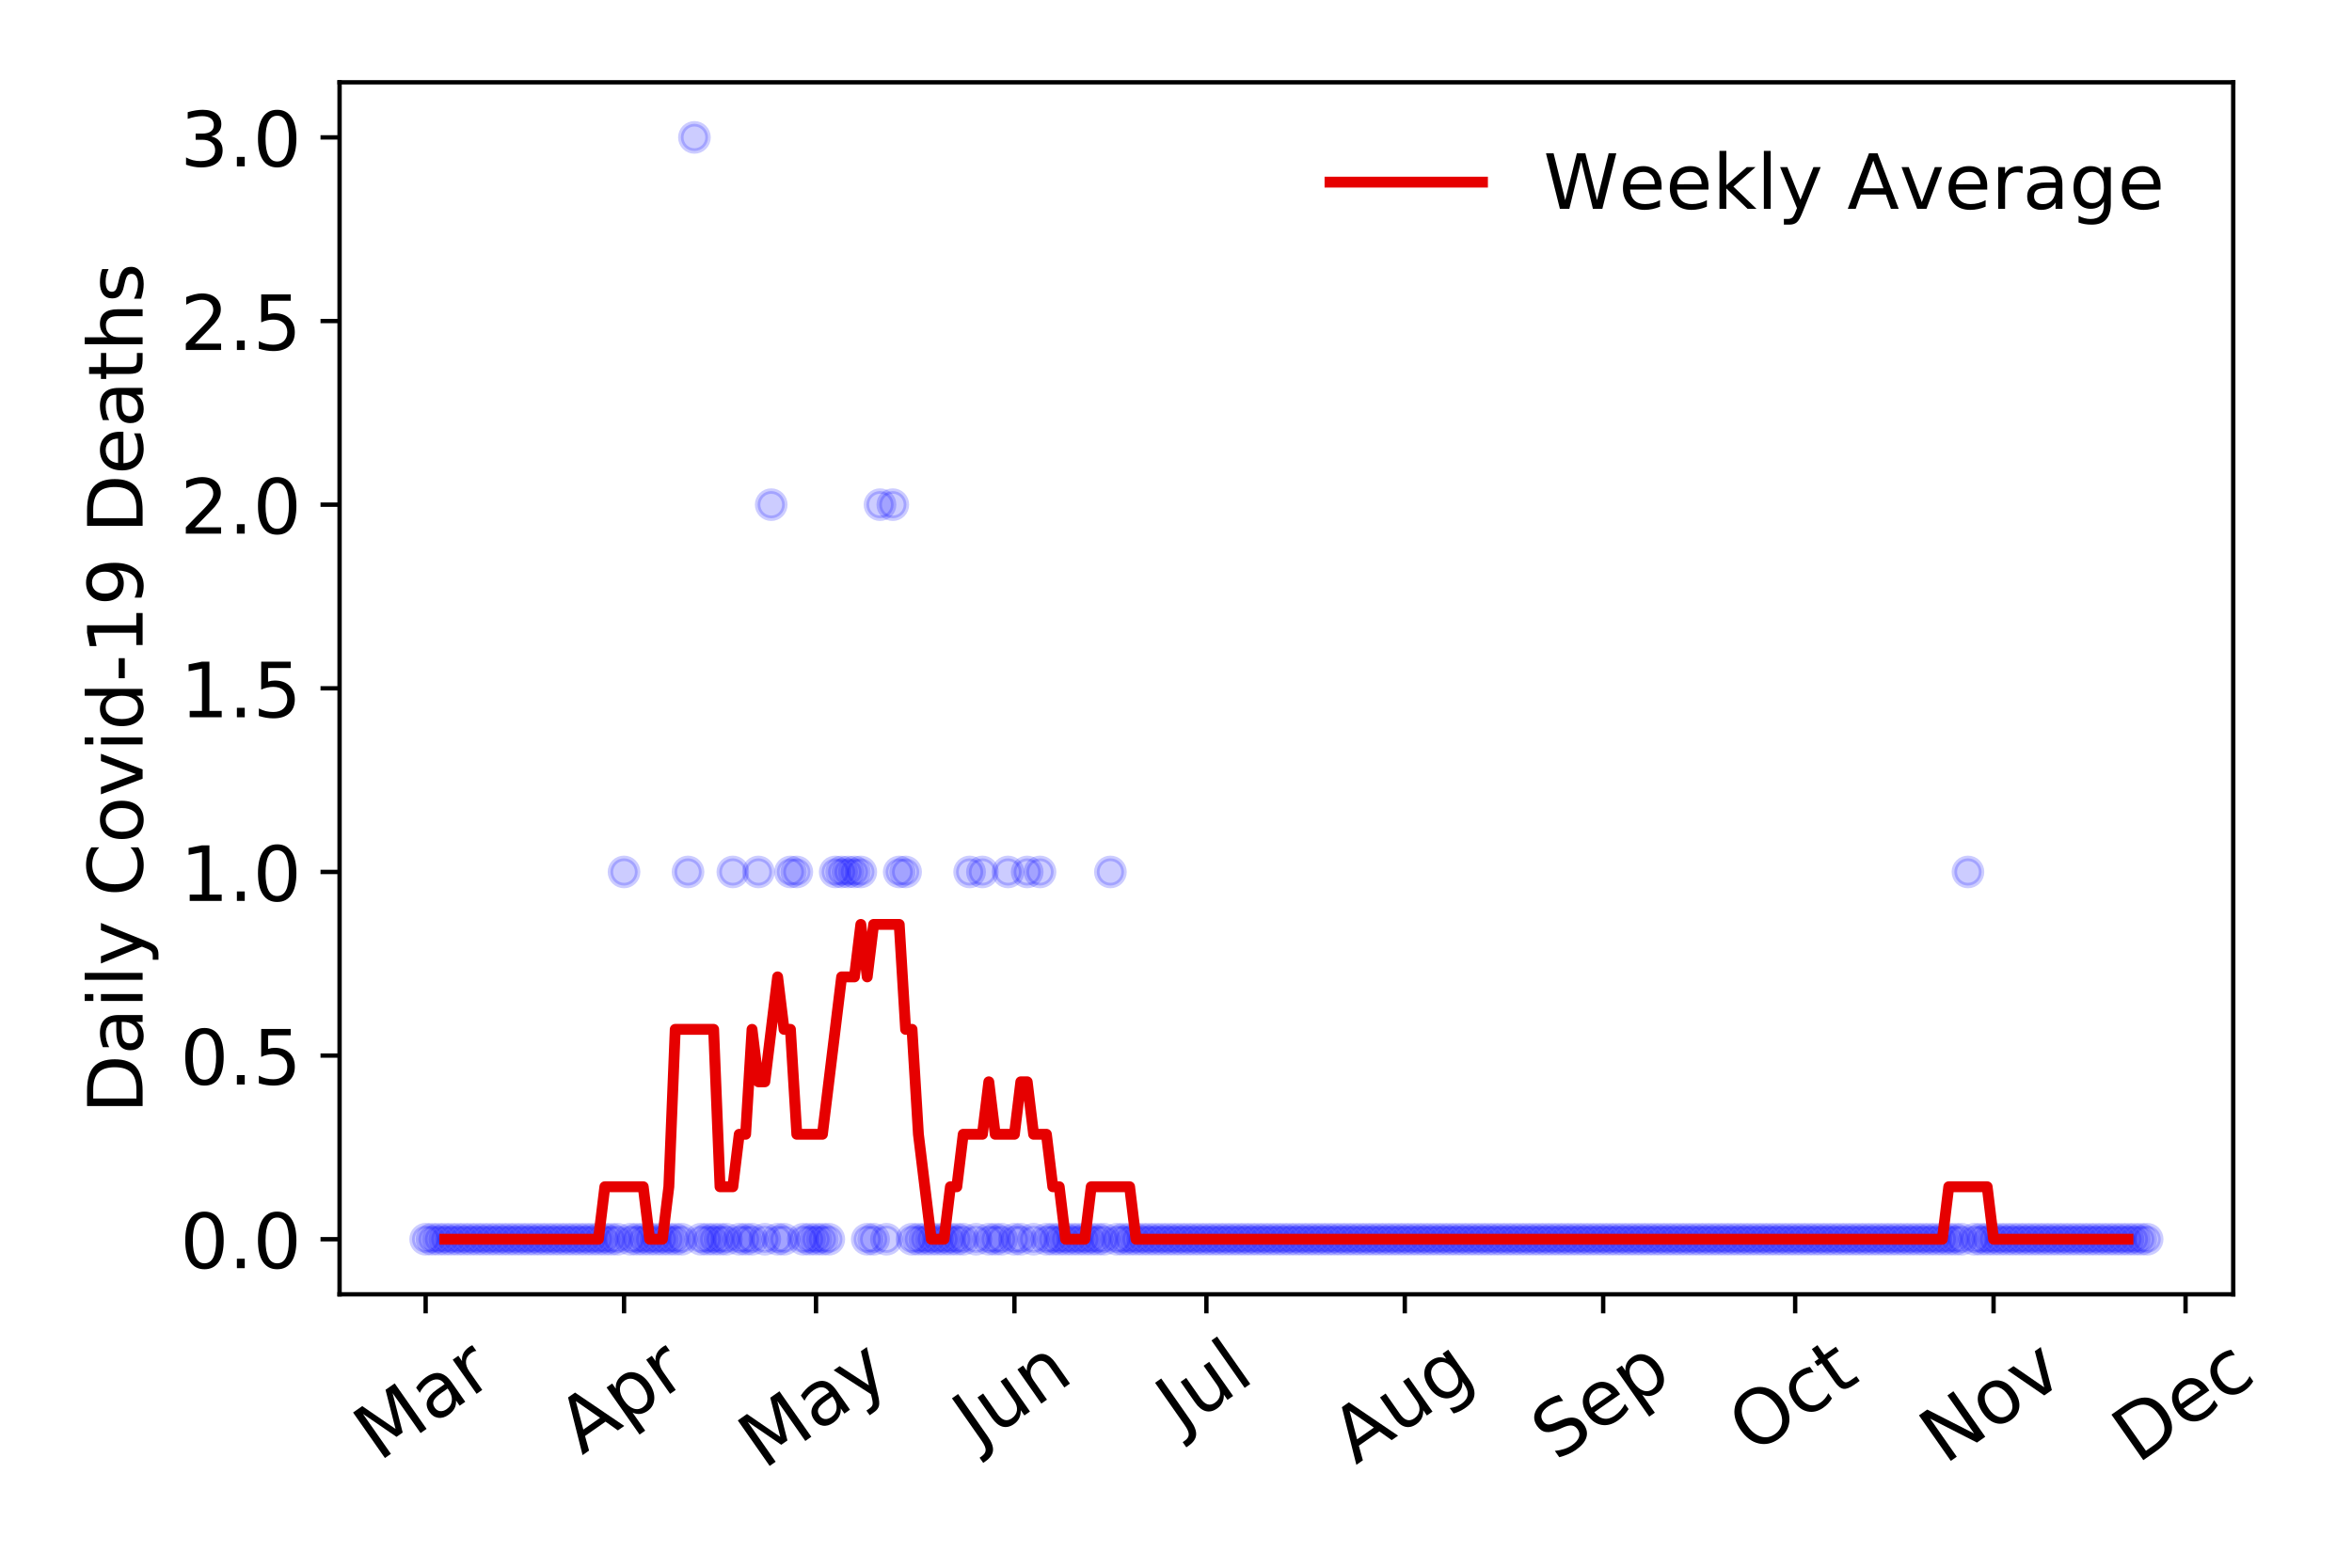 <?xml version="1.0" encoding="utf-8" standalone="no"?>
<!DOCTYPE svg PUBLIC "-//W3C//DTD SVG 1.1//EN"
  "http://www.w3.org/Graphics/SVG/1.1/DTD/svg11.dtd">
<!-- Created with matplotlib (https://matplotlib.org/) -->
<svg height="288pt" version="1.1" viewBox="0 0 432 288" width="432pt" xmlns="http://www.w3.org/2000/svg" xmlns:xlink="http://www.w3.org/1999/xlink">
 <defs>
  <style type="text/css">
*{stroke-linecap:butt;stroke-linejoin:round;}
  </style>
 </defs>
 <g id="figure_1">
  <g id="patch_1">
   <path d="M 0 288 
L 432 288 
L 432 0 
L 0 0 
z
" style="fill:#ffffff;"/>
  </g>
  <g id="axes_1">
   <g id="patch_2">
    <path d="M 62.37 237.778 
L 410.185 237.778 
L 410.185 15.12 
L 62.37 15.12 
z
" style="fill:#ffffff;"/>
   </g>
   <g id="matplotlib.axis_1">
    <g id="xtick_1">
     <g id="line2d_1">
      <defs>
       <path d="M 0 0 
L 0 3.5 
" id="m510c6c6f07" style="stroke:#000000;stroke-width:0.8;"/>
      </defs>
      <g>
       <use style="stroke:#000000;stroke-width:0.8;" x="78.18" xlink:href="#m510c6c6f07" y="237.778"/>
      </g>
     </g>
     <g id="text_1">
      <!-- Mar -->
      <defs>
       <path d="M 9.812 72.906 
L 24.516 72.906 
L 43.109 23.297 
L 61.812 72.906 
L 76.516 72.906 
L 76.516 0 
L 66.891 0 
L 66.891 64.016 
L 48.094 14.016 
L 38.188 14.016 
L 19.391 64.016 
L 19.391 0 
L 9.812 0 
z
" id="DejaVuSans-77"/>
       <path d="M 34.281 27.484 
Q 23.391 27.484 19.188 25 
Q 14.984 22.516 14.984 16.5 
Q 14.984 11.719 18.141 8.906 
Q 21.297 6.109 26.703 6.109 
Q 34.188 6.109 38.703 11.406 
Q 43.219 16.703 43.219 25.484 
L 43.219 27.484 
z
M 52.203 31.203 
L 52.203 0 
L 43.219 0 
L 43.219 8.297 
Q 40.141 3.328 35.547 0.953 
Q 30.953 -1.422 24.312 -1.422 
Q 15.922 -1.422 10.953 3.297 
Q 6 8.016 6 15.922 
Q 6 25.141 12.172 29.828 
Q 18.359 34.516 30.609 34.516 
L 43.219 34.516 
L 43.219 35.406 
Q 43.219 41.609 39.141 45 
Q 35.062 48.391 27.688 48.391 
Q 23 48.391 18.547 47.266 
Q 14.109 46.141 10.016 43.891 
L 10.016 52.203 
Q 14.938 54.109 19.578 55.047 
Q 24.219 56 28.609 56 
Q 40.484 56 46.344 49.844 
Q 52.203 43.703 52.203 31.203 
z
" id="DejaVuSans-97"/>
       <path d="M 41.109 46.297 
Q 39.594 47.172 37.812 47.578 
Q 36.031 48 33.891 48 
Q 26.266 48 22.188 43.047 
Q 18.109 38.094 18.109 28.812 
L 18.109 0 
L 9.078 0 
L 9.078 54.688 
L 18.109 54.688 
L 18.109 46.188 
Q 20.953 51.172 25.484 53.578 
Q 30.031 56 36.531 56 
Q 37.453 56 38.578 55.875 
Q 39.703 55.766 41.062 55.516 
z
" id="DejaVuSans-114"/>
      </defs>
      <g transform="translate(69.577 268.643)rotate(-35)scale(0.14 -0.14)">
       <use xlink:href="#DejaVuSans-77"/>
       <use x="86.279" xlink:href="#DejaVuSans-97"/>
       <use x="147.559" xlink:href="#DejaVuSans-114"/>
      </g>
     </g>
    </g>
    <g id="xtick_2">
     <g id="line2d_2">
      <g>
       <use style="stroke:#000000;stroke-width:0.8;" x="114.619" xlink:href="#m510c6c6f07" y="237.778"/>
      </g>
     </g>
     <g id="text_2">
      <!-- Apr -->
      <defs>
       <path d="M 34.188 63.188 
L 20.797 26.906 
L 47.609 26.906 
z
M 28.609 72.906 
L 39.797 72.906 
L 67.578 0 
L 57.328 0 
L 50.688 18.703 
L 17.828 18.703 
L 11.188 0 
L 0.781 0 
z
" id="DejaVuSans-65"/>
       <path d="M 18.109 8.203 
L 18.109 -20.797 
L 9.078 -20.797 
L 9.078 54.688 
L 18.109 54.688 
L 18.109 46.391 
Q 20.953 51.266 25.266 53.625 
Q 29.594 56 35.594 56 
Q 45.562 56 51.781 48.094 
Q 58.016 40.188 58.016 27.297 
Q 58.016 14.406 51.781 6.484 
Q 45.562 -1.422 35.594 -1.422 
Q 29.594 -1.422 25.266 0.953 
Q 20.953 3.328 18.109 8.203 
z
M 48.688 27.297 
Q 48.688 37.203 44.609 42.844 
Q 40.531 48.484 33.406 48.484 
Q 26.266 48.484 22.188 42.844 
Q 18.109 37.203 18.109 27.297 
Q 18.109 17.391 22.188 11.75 
Q 26.266 6.109 33.406 6.109 
Q 40.531 6.109 44.609 11.75 
Q 48.688 17.391 48.688 27.297 
z
" id="DejaVuSans-112"/>
      </defs>
      <g transform="translate(106.914 267.384)rotate(-35)scale(0.14 -0.14)">
       <use xlink:href="#DejaVuSans-65"/>
       <use x="68.408" xlink:href="#DejaVuSans-112"/>
       <use x="131.885" xlink:href="#DejaVuSans-114"/>
      </g>
     </g>
    </g>
    <g id="xtick_3">
     <g id="line2d_3">
      <g>
       <use style="stroke:#000000;stroke-width:0.8;" x="149.882" xlink:href="#m510c6c6f07" y="237.778"/>
      </g>
     </g>
     <g id="text_3">
      <!-- May -->
      <defs>
       <path d="M 32.172 -5.078 
Q 28.375 -14.844 24.75 -17.812 
Q 21.141 -20.797 15.094 -20.797 
L 7.906 -20.797 
L 7.906 -13.281 
L 13.188 -13.281 
Q 16.891 -13.281 18.938 -11.516 
Q 21 -9.766 23.484 -3.219 
L 25.094 0.875 
L 2.984 54.688 
L 12.5 54.688 
L 29.594 11.922 
L 46.688 54.688 
L 56.203 54.688 
z
" id="DejaVuSans-121"/>
      </defs>
      <g transform="translate(140.243 270.094)rotate(-35)scale(0.14 -0.14)">
       <use xlink:href="#DejaVuSans-77"/>
       <use x="86.279" xlink:href="#DejaVuSans-97"/>
       <use x="147.559" xlink:href="#DejaVuSans-121"/>
      </g>
     </g>
    </g>
    <g id="xtick_4">
     <g id="line2d_4">
      <g>
       <use style="stroke:#000000;stroke-width:0.8;" x="186.321" xlink:href="#m510c6c6f07" y="237.778"/>
      </g>
     </g>
     <g id="text_4">
      <!-- Jun -->
      <defs>
       <path d="M 9.812 72.906 
L 19.672 72.906 
L 19.672 5.078 
Q 19.672 -8.109 14.672 -14.062 
Q 9.672 -20.016 -1.422 -20.016 
L -5.172 -20.016 
L -5.172 -11.719 
L -2.094 -11.719 
Q 4.438 -11.719 7.125 -8.047 
Q 9.812 -4.391 9.812 5.078 
z
" id="DejaVuSans-74"/>
       <path d="M 8.5 21.578 
L 8.5 54.688 
L 17.484 54.688 
L 17.484 21.922 
Q 17.484 14.156 20.5 10.266 
Q 23.531 6.391 29.594 6.391 
Q 36.859 6.391 41.078 11.031 
Q 45.312 15.672 45.312 23.688 
L 45.312 54.688 
L 54.297 54.688 
L 54.297 0 
L 45.312 0 
L 45.312 8.406 
Q 42.047 3.422 37.719 1 
Q 33.406 -1.422 27.688 -1.422 
Q 18.266 -1.422 13.375 4.438 
Q 8.5 10.297 8.5 21.578 
z
M 31.109 56 
z
" id="DejaVuSans-117"/>
       <path d="M 54.891 33.016 
L 54.891 0 
L 45.906 0 
L 45.906 32.719 
Q 45.906 40.484 42.875 44.328 
Q 39.844 48.188 33.797 48.188 
Q 26.516 48.188 22.312 43.547 
Q 18.109 38.922 18.109 30.906 
L 18.109 0 
L 9.078 0 
L 9.078 54.688 
L 18.109 54.688 
L 18.109 46.188 
Q 21.344 51.125 25.703 53.562 
Q 30.078 56 35.797 56 
Q 45.219 56 50.047 50.172 
Q 54.891 44.344 54.891 33.016 
z
" id="DejaVuSans-110"/>
      </defs>
      <g transform="translate(179.577 266.039)rotate(-35)scale(0.14 -0.14)">
       <use xlink:href="#DejaVuSans-74"/>
       <use x="29.492" xlink:href="#DejaVuSans-117"/>
       <use x="92.871" xlink:href="#DejaVuSans-110"/>
      </g>
     </g>
    </g>
    <g id="xtick_5">
     <g id="line2d_5">
      <g>
       <use style="stroke:#000000;stroke-width:0.8;" x="221.584" xlink:href="#m510c6c6f07" y="237.778"/>
      </g>
     </g>
     <g id="text_5">
      <!-- Jul -->
      <defs>
       <path d="M 9.422 75.984 
L 18.406 75.984 
L 18.406 0 
L 9.422 0 
z
" id="DejaVuSans-108"/>
      </defs>
      <g transform="translate(216.882 263.181)rotate(-35)scale(0.14 -0.14)">
       <use xlink:href="#DejaVuSans-74"/>
       <use x="29.492" xlink:href="#DejaVuSans-117"/>
       <use x="92.871" xlink:href="#DejaVuSans-108"/>
      </g>
     </g>
    </g>
    <g id="xtick_6">
     <g id="line2d_6">
      <g>
       <use style="stroke:#000000;stroke-width:0.8;" x="258.023" xlink:href="#m510c6c6f07" y="237.778"/>
      </g>
     </g>
     <g id="text_6">
      <!-- Aug -->
      <defs>
       <path d="M 45.406 27.984 
Q 45.406 37.75 41.375 43.109 
Q 37.359 48.484 30.078 48.484 
Q 22.859 48.484 18.828 43.109 
Q 14.797 37.75 14.797 27.984 
Q 14.797 18.266 18.828 12.891 
Q 22.859 7.516 30.078 7.516 
Q 37.359 7.516 41.375 12.891 
Q 45.406 18.266 45.406 27.984 
z
M 54.391 6.781 
Q 54.391 -7.172 48.188 -13.984 
Q 42 -20.797 29.203 -20.797 
Q 24.469 -20.797 20.266 -20.094 
Q 16.062 -19.391 12.109 -17.922 
L 12.109 -9.188 
Q 16.062 -11.328 19.922 -12.344 
Q 23.781 -13.375 27.781 -13.375 
Q 36.625 -13.375 41.016 -8.766 
Q 45.406 -4.156 45.406 5.172 
L 45.406 9.625 
Q 42.625 4.781 38.281 2.391 
Q 33.938 0 27.875 0 
Q 17.828 0 11.672 7.656 
Q 5.516 15.328 5.516 27.984 
Q 5.516 40.672 11.672 48.328 
Q 17.828 56 27.875 56 
Q 33.938 56 38.281 53.609 
Q 42.625 51.219 45.406 46.391 
L 45.406 54.688 
L 54.391 54.688 
z
" id="DejaVuSans-103"/>
      </defs>
      <g transform="translate(249.042 269.172)rotate(-35)scale(0.14 -0.14)">
       <use xlink:href="#DejaVuSans-65"/>
       <use x="68.408" xlink:href="#DejaVuSans-117"/>
       <use x="131.787" xlink:href="#DejaVuSans-103"/>
      </g>
     </g>
    </g>
    <g id="xtick_7">
     <g id="line2d_7">
      <g>
       <use style="stroke:#000000;stroke-width:0.8;" x="294.462" xlink:href="#m510c6c6f07" y="237.778"/>
      </g>
     </g>
     <g id="text_7">
      <!-- Sep -->
      <defs>
       <path d="M 53.516 70.516 
L 53.516 60.891 
Q 47.906 63.578 42.922 64.891 
Q 37.938 66.219 33.297 66.219 
Q 25.25 66.219 20.875 63.094 
Q 16.5 59.969 16.5 54.203 
Q 16.5 49.359 19.406 46.891 
Q 22.312 44.438 30.422 42.922 
L 36.375 41.703 
Q 47.406 39.594 52.656 34.297 
Q 57.906 29 57.906 20.125 
Q 57.906 9.516 50.797 4.047 
Q 43.703 -1.422 29.984 -1.422 
Q 24.812 -1.422 18.969 -0.25 
Q 13.141 0.922 6.891 3.219 
L 6.891 13.375 
Q 12.891 10.016 18.656 8.297 
Q 24.422 6.594 29.984 6.594 
Q 38.422 6.594 43.016 9.906 
Q 47.609 13.234 47.609 19.391 
Q 47.609 24.75 44.312 27.781 
Q 41.016 30.812 33.5 32.328 
L 27.484 33.5 
Q 16.453 35.688 11.516 40.375 
Q 6.594 45.062 6.594 53.422 
Q 6.594 63.094 13.406 68.656 
Q 20.219 74.219 32.172 74.219 
Q 37.312 74.219 42.625 73.281 
Q 47.953 72.359 53.516 70.516 
z
" id="DejaVuSans-83"/>
       <path d="M 56.203 29.594 
L 56.203 25.203 
L 14.891 25.203 
Q 15.484 15.922 20.484 11.062 
Q 25.484 6.203 34.422 6.203 
Q 39.594 6.203 44.453 7.469 
Q 49.312 8.734 54.109 11.281 
L 54.109 2.781 
Q 49.266 0.734 44.188 -0.344 
Q 39.109 -1.422 33.891 -1.422 
Q 20.797 -1.422 13.156 6.188 
Q 5.516 13.812 5.516 26.812 
Q 5.516 40.234 12.766 48.109 
Q 20.016 56 32.328 56 
Q 43.359 56 49.781 48.891 
Q 56.203 41.797 56.203 29.594 
z
M 47.219 32.234 
Q 47.125 39.594 43.094 43.984 
Q 39.062 48.391 32.422 48.391 
Q 24.906 48.391 20.391 44.141 
Q 15.875 39.891 15.188 32.172 
z
" id="DejaVuSans-101"/>
      </defs>
      <g transform="translate(285.869 268.629)rotate(-35)scale(0.14 -0.14)">
       <use xlink:href="#DejaVuSans-83"/>
       <use x="63.477" xlink:href="#DejaVuSans-101"/>
       <use x="125" xlink:href="#DejaVuSans-112"/>
      </g>
     </g>
    </g>
    <g id="xtick_8">
     <g id="line2d_8">
      <g>
       <use style="stroke:#000000;stroke-width:0.8;" x="329.725" xlink:href="#m510c6c6f07" y="237.778"/>
      </g>
     </g>
     <g id="text_8">
      <!-- Oct -->
      <defs>
       <path d="M 39.406 66.219 
Q 28.656 66.219 22.328 58.203 
Q 16.016 50.203 16.016 36.375 
Q 16.016 22.609 22.328 14.594 
Q 28.656 6.594 39.406 6.594 
Q 50.141 6.594 56.422 14.594 
Q 62.703 22.609 62.703 36.375 
Q 62.703 50.203 56.422 58.203 
Q 50.141 66.219 39.406 66.219 
z
M 39.406 74.219 
Q 54.734 74.219 63.906 63.938 
Q 73.094 53.656 73.094 36.375 
Q 73.094 19.141 63.906 8.859 
Q 54.734 -1.422 39.406 -1.422 
Q 24.031 -1.422 14.812 8.828 
Q 5.609 19.094 5.609 36.375 
Q 5.609 53.656 14.812 63.938 
Q 24.031 74.219 39.406 74.219 
z
" id="DejaVuSans-79"/>
       <path d="M 48.781 52.594 
L 48.781 44.188 
Q 44.969 46.297 41.141 47.344 
Q 37.312 48.391 33.406 48.391 
Q 24.656 48.391 19.812 42.844 
Q 14.984 37.312 14.984 27.297 
Q 14.984 17.281 19.812 11.734 
Q 24.656 6.203 33.406 6.203 
Q 37.312 6.203 41.141 7.25 
Q 44.969 8.297 48.781 10.406 
L 48.781 2.094 
Q 45.016 0.344 40.984 -0.531 
Q 36.969 -1.422 32.422 -1.422 
Q 20.062 -1.422 12.781 6.344 
Q 5.516 14.109 5.516 27.297 
Q 5.516 40.672 12.859 48.328 
Q 20.219 56 33.016 56 
Q 37.156 56 41.109 55.141 
Q 45.062 54.297 48.781 52.594 
z
" id="DejaVuSans-99"/>
       <path d="M 18.312 70.219 
L 18.312 54.688 
L 36.812 54.688 
L 36.812 47.703 
L 18.312 47.703 
L 18.312 18.016 
Q 18.312 11.328 20.141 9.422 
Q 21.969 7.516 27.594 7.516 
L 36.812 7.516 
L 36.812 0 
L 27.594 0 
Q 17.188 0 13.234 3.875 
Q 9.281 7.766 9.281 18.016 
L 9.281 47.703 
L 2.688 47.703 
L 2.688 54.688 
L 9.281 54.688 
L 9.281 70.219 
z
" id="DejaVuSans-116"/>
      </defs>
      <g transform="translate(322.027 267.377)rotate(-35)scale(0.14 -0.14)">
       <use xlink:href="#DejaVuSans-79"/>
       <use x="78.711" xlink:href="#DejaVuSans-99"/>
       <use x="133.691" xlink:href="#DejaVuSans-116"/>
      </g>
     </g>
    </g>
    <g id="xtick_9">
     <g id="line2d_9">
      <g>
       <use style="stroke:#000000;stroke-width:0.8;" x="366.164" xlink:href="#m510c6c6f07" y="237.778"/>
      </g>
     </g>
     <g id="text_9">
      <!-- Nov -->
      <defs>
       <path d="M 9.812 72.906 
L 23.094 72.906 
L 55.422 11.922 
L 55.422 72.906 
L 64.984 72.906 
L 64.984 0 
L 51.703 0 
L 19.391 60.984 
L 19.391 0 
L 9.812 0 
z
" id="DejaVuSans-78"/>
       <path d="M 30.609 48.391 
Q 23.391 48.391 19.188 42.75 
Q 14.984 37.109 14.984 27.297 
Q 14.984 17.484 19.156 11.844 
Q 23.344 6.203 30.609 6.203 
Q 37.797 6.203 41.984 11.859 
Q 46.188 17.531 46.188 27.297 
Q 46.188 37.016 41.984 42.703 
Q 37.797 48.391 30.609 48.391 
z
M 30.609 56 
Q 42.328 56 49.016 48.375 
Q 55.719 40.766 55.719 27.297 
Q 55.719 13.875 49.016 6.219 
Q 42.328 -1.422 30.609 -1.422 
Q 18.844 -1.422 12.172 6.219 
Q 5.516 13.875 5.516 27.297 
Q 5.516 40.766 12.172 48.375 
Q 18.844 56 30.609 56 
z
" id="DejaVuSans-111"/>
       <path d="M 2.984 54.688 
L 12.5 54.688 
L 29.594 8.797 
L 46.688 54.688 
L 56.203 54.688 
L 35.688 0 
L 23.484 0 
z
" id="DejaVuSans-118"/>
      </defs>
      <g transform="translate(357.188 269.166)rotate(-35)scale(0.14 -0.14)">
       <use xlink:href="#DejaVuSans-78"/>
       <use x="74.805" xlink:href="#DejaVuSans-111"/>
       <use x="135.986" xlink:href="#DejaVuSans-118"/>
      </g>
     </g>
    </g>
    <g id="xtick_10">
     <g id="line2d_10">
      <g>
       <use style="stroke:#000000;stroke-width:0.8;" x="401.428" xlink:href="#m510c6c6f07" y="237.778"/>
      </g>
     </g>
     <g id="text_10">
      <!-- Dec -->
      <defs>
       <path d="M 19.672 64.797 
L 19.672 8.109 
L 31.594 8.109 
Q 46.688 8.109 53.688 14.938 
Q 60.688 21.781 60.688 36.531 
Q 60.688 51.172 53.688 57.984 
Q 46.688 64.797 31.594 64.797 
z
M 9.812 72.906 
L 30.078 72.906 
Q 51.266 72.906 61.172 64.094 
Q 71.094 55.281 71.094 36.531 
Q 71.094 17.672 61.125 8.828 
Q 51.172 0 30.078 0 
L 9.812 0 
z
" id="DejaVuSans-68"/>
      </defs>
      <g transform="translate(392.547 269.032)rotate(-35)scale(0.14 -0.14)">
       <use xlink:href="#DejaVuSans-68"/>
       <use x="77.002" xlink:href="#DejaVuSans-101"/>
       <use x="138.525" xlink:href="#DejaVuSans-99"/>
      </g>
     </g>
    </g>
   </g>
   <g id="matplotlib.axis_2">
    <g id="ytick_1">
     <g id="line2d_11">
      <defs>
       <path d="M 0 0 
L -3.5 0 
" id="me4717b8dde" style="stroke:#000000;stroke-width:0.8;"/>
      </defs>
      <g>
       <use style="stroke:#000000;stroke-width:0.8;" x="62.37" xlink:href="#me4717b8dde" y="227.657"/>
      </g>
     </g>
     <g id="text_11">
      <!-- 0.0 -->
      <defs>
       <path d="M 31.781 66.406 
Q 24.172 66.406 20.328 58.906 
Q 16.5 51.422 16.5 36.375 
Q 16.5 21.391 20.328 13.891 
Q 24.172 6.391 31.781 6.391 
Q 39.453 6.391 43.281 13.891 
Q 47.125 21.391 47.125 36.375 
Q 47.125 51.422 43.281 58.906 
Q 39.453 66.406 31.781 66.406 
z
M 31.781 74.219 
Q 44.047 74.219 50.516 64.516 
Q 56.984 54.828 56.984 36.375 
Q 56.984 17.969 50.516 8.266 
Q 44.047 -1.422 31.781 -1.422 
Q 19.531 -1.422 13.062 8.266 
Q 6.594 17.969 6.594 36.375 
Q 6.594 54.828 13.062 64.516 
Q 19.531 74.219 31.781 74.219 
z
" id="DejaVuSans-48"/>
       <path d="M 10.688 12.406 
L 21 12.406 
L 21 0 
L 10.688 0 
z
" id="DejaVuSans-46"/>
      </defs>
      <g transform="translate(33.106 232.976)scale(0.14 -0.14)">
       <use xlink:href="#DejaVuSans-48"/>
       <use x="63.623" xlink:href="#DejaVuSans-46"/>
       <use x="95.41" xlink:href="#DejaVuSans-48"/>
      </g>
     </g>
    </g>
    <g id="ytick_2">
     <g id="line2d_12">
      <g>
       <use style="stroke:#000000;stroke-width:0.8;" x="62.37" xlink:href="#me4717b8dde" y="193.921"/>
      </g>
     </g>
     <g id="text_12">
      <!-- 0.5 -->
      <defs>
       <path d="M 10.797 72.906 
L 49.516 72.906 
L 49.516 64.594 
L 19.828 64.594 
L 19.828 46.734 
Q 21.969 47.469 24.109 47.828 
Q 26.266 48.188 28.422 48.188 
Q 40.625 48.188 47.75 41.5 
Q 54.891 34.812 54.891 23.391 
Q 54.891 11.625 47.562 5.094 
Q 40.234 -1.422 26.906 -1.422 
Q 22.312 -1.422 17.547 -0.641 
Q 12.797 0.141 7.719 1.703 
L 7.719 11.625 
Q 12.109 9.234 16.797 8.062 
Q 21.484 6.891 26.703 6.891 
Q 35.156 6.891 40.078 11.328 
Q 45.016 15.766 45.016 23.391 
Q 45.016 31 40.078 35.438 
Q 35.156 39.891 26.703 39.891 
Q 22.75 39.891 18.812 39.016 
Q 14.891 38.141 10.797 36.281 
z
" id="DejaVuSans-53"/>
      </defs>
      <g transform="translate(33.106 199.24)scale(0.14 -0.14)">
       <use xlink:href="#DejaVuSans-48"/>
       <use x="63.623" xlink:href="#DejaVuSans-46"/>
       <use x="95.41" xlink:href="#DejaVuSans-53"/>
      </g>
     </g>
    </g>
    <g id="ytick_3">
     <g id="line2d_13">
      <g>
       <use style="stroke:#000000;stroke-width:0.8;" x="62.37" xlink:href="#me4717b8dde" y="160.185"/>
      </g>
     </g>
     <g id="text_13">
      <!-- 1.0 -->
      <defs>
       <path d="M 12.406 8.297 
L 28.516 8.297 
L 28.516 63.922 
L 10.984 60.406 
L 10.984 69.391 
L 28.422 72.906 
L 38.281 72.906 
L 38.281 8.297 
L 54.391 8.297 
L 54.391 0 
L 12.406 0 
z
" id="DejaVuSans-49"/>
      </defs>
      <g transform="translate(33.106 165.504)scale(0.14 -0.14)">
       <use xlink:href="#DejaVuSans-49"/>
       <use x="63.623" xlink:href="#DejaVuSans-46"/>
       <use x="95.41" xlink:href="#DejaVuSans-48"/>
      </g>
     </g>
    </g>
    <g id="ytick_4">
     <g id="line2d_14">
      <g>
       <use style="stroke:#000000;stroke-width:0.8;" x="62.37" xlink:href="#me4717b8dde" y="126.449"/>
      </g>
     </g>
     <g id="text_14">
      <!-- 1.5 -->
      <g transform="translate(33.106 131.768)scale(0.14 -0.14)">
       <use xlink:href="#DejaVuSans-49"/>
       <use x="63.623" xlink:href="#DejaVuSans-46"/>
       <use x="95.41" xlink:href="#DejaVuSans-53"/>
      </g>
     </g>
    </g>
    <g id="ytick_5">
     <g id="line2d_15">
      <g>
       <use style="stroke:#000000;stroke-width:0.8;" x="62.37" xlink:href="#me4717b8dde" y="92.713"/>
      </g>
     </g>
     <g id="text_15">
      <!-- 2.0 -->
      <defs>
       <path d="M 19.188 8.297 
L 53.609 8.297 
L 53.609 0 
L 7.328 0 
L 7.328 8.297 
Q 12.938 14.109 22.625 23.891 
Q 32.328 33.688 34.812 36.531 
Q 39.547 41.844 41.422 45.531 
Q 43.312 49.219 43.312 52.781 
Q 43.312 58.594 39.234 62.25 
Q 35.156 65.922 28.609 65.922 
Q 23.969 65.922 18.812 64.312 
Q 13.672 62.703 7.812 59.422 
L 7.812 69.391 
Q 13.766 71.781 18.938 73 
Q 24.125 74.219 28.422 74.219 
Q 39.75 74.219 46.484 68.547 
Q 53.219 62.891 53.219 53.422 
Q 53.219 48.922 51.531 44.891 
Q 49.859 40.875 45.406 35.406 
Q 44.188 33.984 37.641 27.219 
Q 31.109 20.453 19.188 8.297 
z
" id="DejaVuSans-50"/>
      </defs>
      <g transform="translate(33.106 98.032)scale(0.14 -0.14)">
       <use xlink:href="#DejaVuSans-50"/>
       <use x="63.623" xlink:href="#DejaVuSans-46"/>
       <use x="95.41" xlink:href="#DejaVuSans-48"/>
      </g>
     </g>
    </g>
    <g id="ytick_6">
     <g id="line2d_16">
      <g>
       <use style="stroke:#000000;stroke-width:0.8;" x="62.37" xlink:href="#me4717b8dde" y="58.977"/>
      </g>
     </g>
     <g id="text_16">
      <!-- 2.5 -->
      <g transform="translate(33.106 64.296)scale(0.14 -0.14)">
       <use xlink:href="#DejaVuSans-50"/>
       <use x="63.623" xlink:href="#DejaVuSans-46"/>
       <use x="95.41" xlink:href="#DejaVuSans-53"/>
      </g>
     </g>
    </g>
    <g id="ytick_7">
     <g id="line2d_17">
      <g>
       <use style="stroke:#000000;stroke-width:0.8;" x="62.37" xlink:href="#me4717b8dde" y="25.241"/>
      </g>
     </g>
     <g id="text_17">
      <!-- 3.0 -->
      <defs>
       <path d="M 40.578 39.312 
Q 47.656 37.797 51.625 33 
Q 55.609 28.219 55.609 21.188 
Q 55.609 10.406 48.188 4.484 
Q 40.766 -1.422 27.094 -1.422 
Q 22.516 -1.422 17.656 -0.516 
Q 12.797 0.391 7.625 2.203 
L 7.625 11.719 
Q 11.719 9.328 16.594 8.109 
Q 21.484 6.891 26.812 6.891 
Q 36.078 6.891 40.938 10.547 
Q 45.797 14.203 45.797 21.188 
Q 45.797 27.641 41.281 31.266 
Q 36.766 34.906 28.719 34.906 
L 20.219 34.906 
L 20.219 43.016 
L 29.109 43.016 
Q 36.375 43.016 40.234 45.922 
Q 44.094 48.828 44.094 54.297 
Q 44.094 59.906 40.109 62.906 
Q 36.141 65.922 28.719 65.922 
Q 24.656 65.922 20.016 65.031 
Q 15.375 64.156 9.812 62.312 
L 9.812 71.094 
Q 15.438 72.656 20.344 73.438 
Q 25.25 74.219 29.594 74.219 
Q 40.828 74.219 47.359 69.109 
Q 53.906 64.016 53.906 55.328 
Q 53.906 49.266 50.438 45.094 
Q 46.969 40.922 40.578 39.312 
z
" id="DejaVuSans-51"/>
      </defs>
      <g transform="translate(33.106 30.56)scale(0.14 -0.14)">
       <use xlink:href="#DejaVuSans-51"/>
       <use x="63.623" xlink:href="#DejaVuSans-46"/>
       <use x="95.41" xlink:href="#DejaVuSans-48"/>
      </g>
     </g>
    </g>
    <g id="text_18">
     <!-- Daily Covid-19 Deaths -->
     <defs>
      <path d="M 9.422 54.688 
L 18.406 54.688 
L 18.406 0 
L 9.422 0 
z
M 9.422 75.984 
L 18.406 75.984 
L 18.406 64.594 
L 9.422 64.594 
z
" id="DejaVuSans-105"/>
      <path id="DejaVuSans-32"/>
      <path d="M 64.406 67.281 
L 64.406 56.891 
Q 59.422 61.531 53.781 63.812 
Q 48.141 66.109 41.797 66.109 
Q 29.297 66.109 22.656 58.469 
Q 16.016 50.828 16.016 36.375 
Q 16.016 21.969 22.656 14.328 
Q 29.297 6.688 41.797 6.688 
Q 48.141 6.688 53.781 8.984 
Q 59.422 11.281 64.406 15.922 
L 64.406 5.609 
Q 59.234 2.094 53.438 0.328 
Q 47.656 -1.422 41.219 -1.422 
Q 24.656 -1.422 15.125 8.703 
Q 5.609 18.844 5.609 36.375 
Q 5.609 53.953 15.125 64.078 
Q 24.656 74.219 41.219 74.219 
Q 47.75 74.219 53.531 72.484 
Q 59.328 70.75 64.406 67.281 
z
" id="DejaVuSans-67"/>
      <path d="M 45.406 46.391 
L 45.406 75.984 
L 54.391 75.984 
L 54.391 0 
L 45.406 0 
L 45.406 8.203 
Q 42.578 3.328 38.25 0.953 
Q 33.938 -1.422 27.875 -1.422 
Q 17.969 -1.422 11.734 6.484 
Q 5.516 14.406 5.516 27.297 
Q 5.516 40.188 11.734 48.094 
Q 17.969 56 27.875 56 
Q 33.938 56 38.25 53.625 
Q 42.578 51.266 45.406 46.391 
z
M 14.797 27.297 
Q 14.797 17.391 18.875 11.75 
Q 22.953 6.109 30.078 6.109 
Q 37.203 6.109 41.297 11.75 
Q 45.406 17.391 45.406 27.297 
Q 45.406 37.203 41.297 42.844 
Q 37.203 48.484 30.078 48.484 
Q 22.953 48.484 18.875 42.844 
Q 14.797 37.203 14.797 27.297 
z
" id="DejaVuSans-100"/>
      <path d="M 4.891 31.391 
L 31.203 31.391 
L 31.203 23.391 
L 4.891 23.391 
z
" id="DejaVuSans-45"/>
      <path d="M 10.984 1.516 
L 10.984 10.5 
Q 14.703 8.734 18.5 7.812 
Q 22.312 6.891 25.984 6.891 
Q 35.75 6.891 40.891 13.453 
Q 46.047 20.016 46.781 33.406 
Q 43.953 29.203 39.594 26.953 
Q 35.25 24.703 29.984 24.703 
Q 19.047 24.703 12.672 31.312 
Q 6.297 37.938 6.297 49.422 
Q 6.297 60.641 12.938 67.422 
Q 19.578 74.219 30.609 74.219 
Q 43.266 74.219 49.922 64.516 
Q 56.594 54.828 56.594 36.375 
Q 56.594 19.141 48.406 8.859 
Q 40.234 -1.422 26.422 -1.422 
Q 22.703 -1.422 18.891 -0.688 
Q 15.094 0.047 10.984 1.516 
z
M 30.609 32.422 
Q 37.25 32.422 41.125 36.953 
Q 45.016 41.5 45.016 49.422 
Q 45.016 57.281 41.125 61.844 
Q 37.25 66.406 30.609 66.406 
Q 23.969 66.406 20.094 61.844 
Q 16.219 57.281 16.219 49.422 
Q 16.219 41.5 20.094 36.953 
Q 23.969 32.422 30.609 32.422 
z
" id="DejaVuSans-57"/>
      <path d="M 54.891 33.016 
L 54.891 0 
L 45.906 0 
L 45.906 32.719 
Q 45.906 40.484 42.875 44.328 
Q 39.844 48.188 33.797 48.188 
Q 26.516 48.188 22.312 43.547 
Q 18.109 38.922 18.109 30.906 
L 18.109 0 
L 9.078 0 
L 9.078 75.984 
L 18.109 75.984 
L 18.109 46.188 
Q 21.344 51.125 25.703 53.562 
Q 30.078 56 35.797 56 
Q 45.219 56 50.047 50.172 
Q 54.891 44.344 54.891 33.016 
z
" id="DejaVuSans-104"/>
      <path d="M 44.281 53.078 
L 44.281 44.578 
Q 40.484 46.531 36.375 47.5 
Q 32.281 48.484 27.875 48.484 
Q 21.188 48.484 17.844 46.438 
Q 14.5 44.391 14.5 40.281 
Q 14.5 37.156 16.891 35.375 
Q 19.281 33.594 26.516 31.984 
L 29.594 31.297 
Q 39.156 29.25 43.188 25.516 
Q 47.219 21.781 47.219 15.094 
Q 47.219 7.469 41.188 3.016 
Q 35.156 -1.422 24.609 -1.422 
Q 20.219 -1.422 15.453 -0.562 
Q 10.688 0.297 5.422 2 
L 5.422 11.281 
Q 10.406 8.688 15.234 7.391 
Q 20.062 6.109 24.812 6.109 
Q 31.156 6.109 34.562 8.281 
Q 37.984 10.453 37.984 14.406 
Q 37.984 18.062 35.516 20.016 
Q 33.062 21.969 24.703 23.781 
L 21.578 24.516 
Q 13.234 26.266 9.516 29.906 
Q 5.812 33.547 5.812 39.891 
Q 5.812 47.609 11.281 51.797 
Q 16.75 56 26.812 56 
Q 31.781 56 36.172 55.266 
Q 40.578 54.547 44.281 53.078 
z
" id="DejaVuSans-115"/>
     </defs>
     <g transform="translate(26.194 204.56)rotate(-90)scale(0.14 -0.14)">
      <use xlink:href="#DejaVuSans-68"/>
      <use x="77.002" xlink:href="#DejaVuSans-97"/>
      <use x="138.281" xlink:href="#DejaVuSans-105"/>
      <use x="166.064" xlink:href="#DejaVuSans-108"/>
      <use x="193.848" xlink:href="#DejaVuSans-121"/>
      <use x="253.027" xlink:href="#DejaVuSans-32"/>
      <use x="284.814" xlink:href="#DejaVuSans-67"/>
      <use x="354.639" xlink:href="#DejaVuSans-111"/>
      <use x="415.82" xlink:href="#DejaVuSans-118"/>
      <use x="475" xlink:href="#DejaVuSans-105"/>
      <use x="502.783" xlink:href="#DejaVuSans-100"/>
      <use x="566.26" xlink:href="#DejaVuSans-45"/>
      <use x="602.344" xlink:href="#DejaVuSans-49"/>
      <use x="665.967" xlink:href="#DejaVuSans-57"/>
      <use x="729.59" xlink:href="#DejaVuSans-32"/>
      <use x="761.377" xlink:href="#DejaVuSans-68"/>
      <use x="838.379" xlink:href="#DejaVuSans-101"/>
      <use x="899.902" xlink:href="#DejaVuSans-97"/>
      <use x="961.182" xlink:href="#DejaVuSans-116"/>
      <use x="1000.391" xlink:href="#DejaVuSans-104"/>
      <use x="1063.77" xlink:href="#DejaVuSans-115"/>
     </g>
    </g>
   </g>
   <g id="line2d_18">
    <defs>
     <path d="M 0 2.5 
C 0.663 2.5 1.299 2.237 1.768 1.768 
C 2.237 1.299 2.5 0.663 2.5 0 
C 2.5 -0.663 2.237 -1.299 1.768 -1.768 
C 1.299 -2.237 0.663 -2.5 0 -2.5 
C -0.663 -2.5 -1.299 -2.237 -1.768 -1.768 
C -2.237 -1.299 -2.5 -0.663 -2.5 0 
C -2.5 0.663 -2.237 1.299 -1.768 1.768 
C -1.299 2.237 -0.663 2.5 0 2.5 
z
" id="m8acecbf4ec" style="stroke:#0000ff;stroke-opacity:0.2;"/>
    </defs>
    <g clip-path="url(#p32f45f15a7)">
     <use style="fill:#0000ff;fill-opacity:0.2;stroke:#0000ff;stroke-opacity:0.2;" x="78.18" xlink:href="#m8acecbf4ec" y="227.657"/>
     <use style="fill:#0000ff;fill-opacity:0.2;stroke:#0000ff;stroke-opacity:0.2;" x="79.355" xlink:href="#m8acecbf4ec" y="227.657"/>
     <use style="fill:#0000ff;fill-opacity:0.2;stroke:#0000ff;stroke-opacity:0.2;" x="80.531" xlink:href="#m8acecbf4ec" y="227.657"/>
     <use style="fill:#0000ff;fill-opacity:0.2;stroke:#0000ff;stroke-opacity:0.2;" x="81.706" xlink:href="#m8acecbf4ec" y="227.657"/>
     <use style="fill:#0000ff;fill-opacity:0.2;stroke:#0000ff;stroke-opacity:0.2;" x="82.882" xlink:href="#m8acecbf4ec" y="227.657"/>
     <use style="fill:#0000ff;fill-opacity:0.2;stroke:#0000ff;stroke-opacity:0.2;" x="84.057" xlink:href="#m8acecbf4ec" y="227.657"/>
     <use style="fill:#0000ff;fill-opacity:0.2;stroke:#0000ff;stroke-opacity:0.2;" x="85.232" xlink:href="#m8acecbf4ec" y="227.657"/>
     <use style="fill:#0000ff;fill-opacity:0.2;stroke:#0000ff;stroke-opacity:0.2;" x="86.408" xlink:href="#m8acecbf4ec" y="227.657"/>
     <use style="fill:#0000ff;fill-opacity:0.2;stroke:#0000ff;stroke-opacity:0.2;" x="87.583" xlink:href="#m8acecbf4ec" y="227.657"/>
     <use style="fill:#0000ff;fill-opacity:0.2;stroke:#0000ff;stroke-opacity:0.2;" x="88.759" xlink:href="#m8acecbf4ec" y="227.657"/>
     <use style="fill:#0000ff;fill-opacity:0.2;stroke:#0000ff;stroke-opacity:0.2;" x="89.934" xlink:href="#m8acecbf4ec" y="227.657"/>
     <use style="fill:#0000ff;fill-opacity:0.2;stroke:#0000ff;stroke-opacity:0.2;" x="91.11" xlink:href="#m8acecbf4ec" y="227.657"/>
     <use style="fill:#0000ff;fill-opacity:0.2;stroke:#0000ff;stroke-opacity:0.2;" x="92.285" xlink:href="#m8acecbf4ec" y="227.657"/>
     <use style="fill:#0000ff;fill-opacity:0.2;stroke:#0000ff;stroke-opacity:0.2;" x="93.461" xlink:href="#m8acecbf4ec" y="227.657"/>
     <use style="fill:#0000ff;fill-opacity:0.2;stroke:#0000ff;stroke-opacity:0.2;" x="94.636" xlink:href="#m8acecbf4ec" y="227.657"/>
     <use style="fill:#0000ff;fill-opacity:0.2;stroke:#0000ff;stroke-opacity:0.2;" x="95.811" xlink:href="#m8acecbf4ec" y="227.657"/>
     <use style="fill:#0000ff;fill-opacity:0.2;stroke:#0000ff;stroke-opacity:0.2;" x="96.987" xlink:href="#m8acecbf4ec" y="227.657"/>
     <use style="fill:#0000ff;fill-opacity:0.2;stroke:#0000ff;stroke-opacity:0.2;" x="98.162" xlink:href="#m8acecbf4ec" y="227.657"/>
     <use style="fill:#0000ff;fill-opacity:0.2;stroke:#0000ff;stroke-opacity:0.2;" x="99.338" xlink:href="#m8acecbf4ec" y="227.657"/>
     <use style="fill:#0000ff;fill-opacity:0.2;stroke:#0000ff;stroke-opacity:0.2;" x="100.513" xlink:href="#m8acecbf4ec" y="227.657"/>
     <use style="fill:#0000ff;fill-opacity:0.2;stroke:#0000ff;stroke-opacity:0.2;" x="101.689" xlink:href="#m8acecbf4ec" y="227.657"/>
     <use style="fill:#0000ff;fill-opacity:0.2;stroke:#0000ff;stroke-opacity:0.2;" x="102.864" xlink:href="#m8acecbf4ec" y="227.657"/>
     <use style="fill:#0000ff;fill-opacity:0.2;stroke:#0000ff;stroke-opacity:0.2;" x="104.04" xlink:href="#m8acecbf4ec" y="227.657"/>
     <use style="fill:#0000ff;fill-opacity:0.2;stroke:#0000ff;stroke-opacity:0.2;" x="105.215" xlink:href="#m8acecbf4ec" y="227.657"/>
     <use style="fill:#0000ff;fill-opacity:0.2;stroke:#0000ff;stroke-opacity:0.2;" x="106.39" xlink:href="#m8acecbf4ec" y="227.657"/>
     <use style="fill:#0000ff;fill-opacity:0.2;stroke:#0000ff;stroke-opacity:0.2;" x="107.566" xlink:href="#m8acecbf4ec" y="227.657"/>
     <use style="fill:#0000ff;fill-opacity:0.2;stroke:#0000ff;stroke-opacity:0.2;" x="108.741" xlink:href="#m8acecbf4ec" y="227.657"/>
     <use style="fill:#0000ff;fill-opacity:0.2;stroke:#0000ff;stroke-opacity:0.2;" x="109.917" xlink:href="#m8acecbf4ec" y="227.657"/>
     <use style="fill:#0000ff;fill-opacity:0.2;stroke:#0000ff;stroke-opacity:0.2;" x="111.092" xlink:href="#m8acecbf4ec" y="227.657"/>
     <use style="fill:#0000ff;fill-opacity:0.2;stroke:#0000ff;stroke-opacity:0.2;" x="112.268" xlink:href="#m8acecbf4ec" y="227.657"/>
     <use style="fill:#0000ff;fill-opacity:0.2;stroke:#0000ff;stroke-opacity:0.2;" x="113.443" xlink:href="#m8acecbf4ec" y="227.657"/>
     <use style="fill:#0000ff;fill-opacity:0.2;stroke:#0000ff;stroke-opacity:0.2;" x="114.619" xlink:href="#m8acecbf4ec" y="160.185"/>
     <use style="fill:#0000ff;fill-opacity:0.2;stroke:#0000ff;stroke-opacity:0.2;" x="115.794" xlink:href="#m8acecbf4ec" y="227.657"/>
     <use style="fill:#0000ff;fill-opacity:0.2;stroke:#0000ff;stroke-opacity:0.2;" x="116.969" xlink:href="#m8acecbf4ec" y="227.657"/>
     <use style="fill:#0000ff;fill-opacity:0.2;stroke:#0000ff;stroke-opacity:0.2;" x="118.145" xlink:href="#m8acecbf4ec" y="227.657"/>
     <use style="fill:#0000ff;fill-opacity:0.2;stroke:#0000ff;stroke-opacity:0.2;" x="119.32" xlink:href="#m8acecbf4ec" y="227.657"/>
     <use style="fill:#0000ff;fill-opacity:0.2;stroke:#0000ff;stroke-opacity:0.2;" x="120.496" xlink:href="#m8acecbf4ec" y="227.657"/>
     <use style="fill:#0000ff;fill-opacity:0.2;stroke:#0000ff;stroke-opacity:0.2;" x="121.671" xlink:href="#m8acecbf4ec" y="227.657"/>
     <use style="fill:#0000ff;fill-opacity:0.2;stroke:#0000ff;stroke-opacity:0.2;" x="122.847" xlink:href="#m8acecbf4ec" y="227.657"/>
     <use style="fill:#0000ff;fill-opacity:0.2;stroke:#0000ff;stroke-opacity:0.2;" x="124.022" xlink:href="#m8acecbf4ec" y="227.657"/>
     <use style="fill:#0000ff;fill-opacity:0.2;stroke:#0000ff;stroke-opacity:0.2;" x="125.198" xlink:href="#m8acecbf4ec" y="227.657"/>
     <use style="fill:#0000ff;fill-opacity:0.2;stroke:#0000ff;stroke-opacity:0.2;" x="126.373" xlink:href="#m8acecbf4ec" y="160.185"/>
     <use style="fill:#0000ff;fill-opacity:0.2;stroke:#0000ff;stroke-opacity:0.2;" x="127.549" xlink:href="#m8acecbf4ec" y="25.241"/>
     <use style="fill:#0000ff;fill-opacity:0.2;stroke:#0000ff;stroke-opacity:0.2;" x="128.724" xlink:href="#m8acecbf4ec" y="227.657"/>
     <use style="fill:#0000ff;fill-opacity:0.2;stroke:#0000ff;stroke-opacity:0.2;" x="129.899" xlink:href="#m8acecbf4ec" y="227.657"/>
     <use style="fill:#0000ff;fill-opacity:0.2;stroke:#0000ff;stroke-opacity:0.2;" x="131.075" xlink:href="#m8acecbf4ec" y="227.657"/>
     <use style="fill:#0000ff;fill-opacity:0.2;stroke:#0000ff;stroke-opacity:0.2;" x="132.25" xlink:href="#m8acecbf4ec" y="227.657"/>
     <use style="fill:#0000ff;fill-opacity:0.2;stroke:#0000ff;stroke-opacity:0.2;" x="133.426" xlink:href="#m8acecbf4ec" y="227.657"/>
     <use style="fill:#0000ff;fill-opacity:0.2;stroke:#0000ff;stroke-opacity:0.2;" x="134.601" xlink:href="#m8acecbf4ec" y="160.185"/>
     <use style="fill:#0000ff;fill-opacity:0.2;stroke:#0000ff;stroke-opacity:0.2;" x="135.777" xlink:href="#m8acecbf4ec" y="227.657"/>
     <use style="fill:#0000ff;fill-opacity:0.2;stroke:#0000ff;stroke-opacity:0.2;" x="136.952" xlink:href="#m8acecbf4ec" y="227.657"/>
     <use style="fill:#0000ff;fill-opacity:0.2;stroke:#0000ff;stroke-opacity:0.2;" x="138.128" xlink:href="#m8acecbf4ec" y="227.657"/>
     <use style="fill:#0000ff;fill-opacity:0.2;stroke:#0000ff;stroke-opacity:0.2;" x="139.303" xlink:href="#m8acecbf4ec" y="160.185"/>
     <use style="fill:#0000ff;fill-opacity:0.2;stroke:#0000ff;stroke-opacity:0.2;" x="140.478" xlink:href="#m8acecbf4ec" y="227.657"/>
     <use style="fill:#0000ff;fill-opacity:0.2;stroke:#0000ff;stroke-opacity:0.2;" x="141.654" xlink:href="#m8acecbf4ec" y="92.713"/>
     <use style="fill:#0000ff;fill-opacity:0.2;stroke:#0000ff;stroke-opacity:0.2;" x="142.829" xlink:href="#m8acecbf4ec" y="227.657"/>
     <use style="fill:#0000ff;fill-opacity:0.2;stroke:#0000ff;stroke-opacity:0.2;" x="144.005" xlink:href="#m8acecbf4ec" y="227.657"/>
     <use style="fill:#0000ff;fill-opacity:0.2;stroke:#0000ff;stroke-opacity:0.2;" x="145.18" xlink:href="#m8acecbf4ec" y="160.185"/>
     <use style="fill:#0000ff;fill-opacity:0.2;stroke:#0000ff;stroke-opacity:0.2;" x="146.356" xlink:href="#m8acecbf4ec" y="160.185"/>
     <use style="fill:#0000ff;fill-opacity:0.2;stroke:#0000ff;stroke-opacity:0.2;" x="147.531" xlink:href="#m8acecbf4ec" y="227.657"/>
     <use style="fill:#0000ff;fill-opacity:0.2;stroke:#0000ff;stroke-opacity:0.2;" x="148.707" xlink:href="#m8acecbf4ec" y="227.657"/>
     <use style="fill:#0000ff;fill-opacity:0.2;stroke:#0000ff;stroke-opacity:0.2;" x="149.882" xlink:href="#m8acecbf4ec" y="227.657"/>
     <use style="fill:#0000ff;fill-opacity:0.2;stroke:#0000ff;stroke-opacity:0.2;" x="151.057" xlink:href="#m8acecbf4ec" y="227.657"/>
     <use style="fill:#0000ff;fill-opacity:0.2;stroke:#0000ff;stroke-opacity:0.2;" x="152.233" xlink:href="#m8acecbf4ec" y="227.657"/>
     <use style="fill:#0000ff;fill-opacity:0.2;stroke:#0000ff;stroke-opacity:0.2;" x="153.408" xlink:href="#m8acecbf4ec" y="160.185"/>
     <use style="fill:#0000ff;fill-opacity:0.2;stroke:#0000ff;stroke-opacity:0.2;" x="154.584" xlink:href="#m8acecbf4ec" y="160.185"/>
     <use style="fill:#0000ff;fill-opacity:0.2;stroke:#0000ff;stroke-opacity:0.2;" x="155.759" xlink:href="#m8acecbf4ec" y="160.185"/>
     <use style="fill:#0000ff;fill-opacity:0.2;stroke:#0000ff;stroke-opacity:0.2;" x="156.935" xlink:href="#m8acecbf4ec" y="160.185"/>
     <use style="fill:#0000ff;fill-opacity:0.2;stroke:#0000ff;stroke-opacity:0.2;" x="158.11" xlink:href="#m8acecbf4ec" y="160.185"/>
     <use style="fill:#0000ff;fill-opacity:0.2;stroke:#0000ff;stroke-opacity:0.2;" x="159.286" xlink:href="#m8acecbf4ec" y="227.657"/>
     <use style="fill:#0000ff;fill-opacity:0.2;stroke:#0000ff;stroke-opacity:0.2;" x="160.461" xlink:href="#m8acecbf4ec" y="227.657"/>
     <use style="fill:#0000ff;fill-opacity:0.2;stroke:#0000ff;stroke-opacity:0.2;" x="161.636" xlink:href="#m8acecbf4ec" y="92.713"/>
     <use style="fill:#0000ff;fill-opacity:0.2;stroke:#0000ff;stroke-opacity:0.2;" x="162.812" xlink:href="#m8acecbf4ec" y="227.657"/>
     <use style="fill:#0000ff;fill-opacity:0.2;stroke:#0000ff;stroke-opacity:0.2;" x="163.987" xlink:href="#m8acecbf4ec" y="92.713"/>
     <use style="fill:#0000ff;fill-opacity:0.2;stroke:#0000ff;stroke-opacity:0.2;" x="165.163" xlink:href="#m8acecbf4ec" y="160.185"/>
     <use style="fill:#0000ff;fill-opacity:0.2;stroke:#0000ff;stroke-opacity:0.2;" x="166.338" xlink:href="#m8acecbf4ec" y="160.185"/>
     <use style="fill:#0000ff;fill-opacity:0.2;stroke:#0000ff;stroke-opacity:0.2;" x="167.514" xlink:href="#m8acecbf4ec" y="227.657"/>
     <use style="fill:#0000ff;fill-opacity:0.2;stroke:#0000ff;stroke-opacity:0.2;" x="168.689" xlink:href="#m8acecbf4ec" y="227.657"/>
     <use style="fill:#0000ff;fill-opacity:0.2;stroke:#0000ff;stroke-opacity:0.2;" x="169.865" xlink:href="#m8acecbf4ec" y="227.657"/>
     <use style="fill:#0000ff;fill-opacity:0.2;stroke:#0000ff;stroke-opacity:0.2;" x="171.04" xlink:href="#m8acecbf4ec" y="227.657"/>
     <use style="fill:#0000ff;fill-opacity:0.2;stroke:#0000ff;stroke-opacity:0.2;" x="172.215" xlink:href="#m8acecbf4ec" y="227.657"/>
     <use style="fill:#0000ff;fill-opacity:0.2;stroke:#0000ff;stroke-opacity:0.2;" x="173.391" xlink:href="#m8acecbf4ec" y="227.657"/>
     <use style="fill:#0000ff;fill-opacity:0.2;stroke:#0000ff;stroke-opacity:0.2;" x="174.566" xlink:href="#m8acecbf4ec" y="227.657"/>
     <use style="fill:#0000ff;fill-opacity:0.2;stroke:#0000ff;stroke-opacity:0.2;" x="175.742" xlink:href="#m8acecbf4ec" y="227.657"/>
     <use style="fill:#0000ff;fill-opacity:0.2;stroke:#0000ff;stroke-opacity:0.2;" x="176.917" xlink:href="#m8acecbf4ec" y="227.657"/>
     <use style="fill:#0000ff;fill-opacity:0.2;stroke:#0000ff;stroke-opacity:0.2;" x="178.093" xlink:href="#m8acecbf4ec" y="160.185"/>
     <use style="fill:#0000ff;fill-opacity:0.2;stroke:#0000ff;stroke-opacity:0.2;" x="179.268" xlink:href="#m8acecbf4ec" y="227.657"/>
     <use style="fill:#0000ff;fill-opacity:0.2;stroke:#0000ff;stroke-opacity:0.2;" x="180.444" xlink:href="#m8acecbf4ec" y="160.185"/>
     <use style="fill:#0000ff;fill-opacity:0.2;stroke:#0000ff;stroke-opacity:0.2;" x="181.619" xlink:href="#m8acecbf4ec" y="227.657"/>
     <use style="fill:#0000ff;fill-opacity:0.2;stroke:#0000ff;stroke-opacity:0.2;" x="182.794" xlink:href="#m8acecbf4ec" y="227.657"/>
     <use style="fill:#0000ff;fill-opacity:0.2;stroke:#0000ff;stroke-opacity:0.2;" x="183.97" xlink:href="#m8acecbf4ec" y="227.657"/>
     <use style="fill:#0000ff;fill-opacity:0.2;stroke:#0000ff;stroke-opacity:0.2;" x="185.145" xlink:href="#m8acecbf4ec" y="160.185"/>
     <use style="fill:#0000ff;fill-opacity:0.2;stroke:#0000ff;stroke-opacity:0.2;" x="186.321" xlink:href="#m8acecbf4ec" y="227.657"/>
     <use style="fill:#0000ff;fill-opacity:0.2;stroke:#0000ff;stroke-opacity:0.2;" x="187.496" xlink:href="#m8acecbf4ec" y="227.657"/>
     <use style="fill:#0000ff;fill-opacity:0.2;stroke:#0000ff;stroke-opacity:0.2;" x="188.672" xlink:href="#m8acecbf4ec" y="160.185"/>
     <use style="fill:#0000ff;fill-opacity:0.2;stroke:#0000ff;stroke-opacity:0.2;" x="189.847" xlink:href="#m8acecbf4ec" y="227.657"/>
     <use style="fill:#0000ff;fill-opacity:0.2;stroke:#0000ff;stroke-opacity:0.2;" x="191.023" xlink:href="#m8acecbf4ec" y="160.185"/>
     <use style="fill:#0000ff;fill-opacity:0.2;stroke:#0000ff;stroke-opacity:0.2;" x="192.198" xlink:href="#m8acecbf4ec" y="227.657"/>
     <use style="fill:#0000ff;fill-opacity:0.2;stroke:#0000ff;stroke-opacity:0.2;" x="193.374" xlink:href="#m8acecbf4ec" y="227.657"/>
     <use style="fill:#0000ff;fill-opacity:0.2;stroke:#0000ff;stroke-opacity:0.2;" x="194.549" xlink:href="#m8acecbf4ec" y="227.657"/>
     <use style="fill:#0000ff;fill-opacity:0.2;stroke:#0000ff;stroke-opacity:0.2;" x="195.724" xlink:href="#m8acecbf4ec" y="227.657"/>
     <use style="fill:#0000ff;fill-opacity:0.2;stroke:#0000ff;stroke-opacity:0.2;" x="196.9" xlink:href="#m8acecbf4ec" y="227.657"/>
     <use style="fill:#0000ff;fill-opacity:0.2;stroke:#0000ff;stroke-opacity:0.2;" x="198.075" xlink:href="#m8acecbf4ec" y="227.657"/>
     <use style="fill:#0000ff;fill-opacity:0.2;stroke:#0000ff;stroke-opacity:0.2;" x="199.251" xlink:href="#m8acecbf4ec" y="227.657"/>
     <use style="fill:#0000ff;fill-opacity:0.2;stroke:#0000ff;stroke-opacity:0.2;" x="200.426" xlink:href="#m8acecbf4ec" y="227.657"/>
     <use style="fill:#0000ff;fill-opacity:0.2;stroke:#0000ff;stroke-opacity:0.2;" x="201.602" xlink:href="#m8acecbf4ec" y="227.657"/>
     <use style="fill:#0000ff;fill-opacity:0.2;stroke:#0000ff;stroke-opacity:0.2;" x="202.777" xlink:href="#m8acecbf4ec" y="227.657"/>
     <use style="fill:#0000ff;fill-opacity:0.2;stroke:#0000ff;stroke-opacity:0.2;" x="203.953" xlink:href="#m8acecbf4ec" y="160.185"/>
     <use style="fill:#0000ff;fill-opacity:0.2;stroke:#0000ff;stroke-opacity:0.2;" x="205.128" xlink:href="#m8acecbf4ec" y="227.657"/>
     <use style="fill:#0000ff;fill-opacity:0.2;stroke:#0000ff;stroke-opacity:0.2;" x="206.303" xlink:href="#m8acecbf4ec" y="227.657"/>
     <use style="fill:#0000ff;fill-opacity:0.2;stroke:#0000ff;stroke-opacity:0.2;" x="207.479" xlink:href="#m8acecbf4ec" y="227.657"/>
     <use style="fill:#0000ff;fill-opacity:0.2;stroke:#0000ff;stroke-opacity:0.2;" x="208.654" xlink:href="#m8acecbf4ec" y="227.657"/>
     <use style="fill:#0000ff;fill-opacity:0.2;stroke:#0000ff;stroke-opacity:0.2;" x="209.83" xlink:href="#m8acecbf4ec" y="227.657"/>
     <use style="fill:#0000ff;fill-opacity:0.2;stroke:#0000ff;stroke-opacity:0.2;" x="211.005" xlink:href="#m8acecbf4ec" y="227.657"/>
     <use style="fill:#0000ff;fill-opacity:0.2;stroke:#0000ff;stroke-opacity:0.2;" x="212.181" xlink:href="#m8acecbf4ec" y="227.657"/>
     <use style="fill:#0000ff;fill-opacity:0.2;stroke:#0000ff;stroke-opacity:0.2;" x="213.356" xlink:href="#m8acecbf4ec" y="227.657"/>
     <use style="fill:#0000ff;fill-opacity:0.2;stroke:#0000ff;stroke-opacity:0.2;" x="214.532" xlink:href="#m8acecbf4ec" y="227.657"/>
     <use style="fill:#0000ff;fill-opacity:0.2;stroke:#0000ff;stroke-opacity:0.2;" x="215.707" xlink:href="#m8acecbf4ec" y="227.657"/>
     <use style="fill:#0000ff;fill-opacity:0.2;stroke:#0000ff;stroke-opacity:0.2;" x="216.882" xlink:href="#m8acecbf4ec" y="227.657"/>
     <use style="fill:#0000ff;fill-opacity:0.2;stroke:#0000ff;stroke-opacity:0.2;" x="218.058" xlink:href="#m8acecbf4ec" y="227.657"/>
     <use style="fill:#0000ff;fill-opacity:0.2;stroke:#0000ff;stroke-opacity:0.2;" x="219.233" xlink:href="#m8acecbf4ec" y="227.657"/>
     <use style="fill:#0000ff;fill-opacity:0.2;stroke:#0000ff;stroke-opacity:0.2;" x="220.409" xlink:href="#m8acecbf4ec" y="227.657"/>
     <use style="fill:#0000ff;fill-opacity:0.2;stroke:#0000ff;stroke-opacity:0.2;" x="221.584" xlink:href="#m8acecbf4ec" y="227.657"/>
     <use style="fill:#0000ff;fill-opacity:0.2;stroke:#0000ff;stroke-opacity:0.2;" x="222.76" xlink:href="#m8acecbf4ec" y="227.657"/>
     <use style="fill:#0000ff;fill-opacity:0.2;stroke:#0000ff;stroke-opacity:0.2;" x="223.935" xlink:href="#m8acecbf4ec" y="227.657"/>
     <use style="fill:#0000ff;fill-opacity:0.2;stroke:#0000ff;stroke-opacity:0.2;" x="225.111" xlink:href="#m8acecbf4ec" y="227.657"/>
     <use style="fill:#0000ff;fill-opacity:0.2;stroke:#0000ff;stroke-opacity:0.2;" x="226.286" xlink:href="#m8acecbf4ec" y="227.657"/>
     <use style="fill:#0000ff;fill-opacity:0.2;stroke:#0000ff;stroke-opacity:0.2;" x="227.461" xlink:href="#m8acecbf4ec" y="227.657"/>
     <use style="fill:#0000ff;fill-opacity:0.2;stroke:#0000ff;stroke-opacity:0.2;" x="228.637" xlink:href="#m8acecbf4ec" y="227.657"/>
     <use style="fill:#0000ff;fill-opacity:0.2;stroke:#0000ff;stroke-opacity:0.2;" x="229.812" xlink:href="#m8acecbf4ec" y="227.657"/>
     <use style="fill:#0000ff;fill-opacity:0.2;stroke:#0000ff;stroke-opacity:0.2;" x="230.988" xlink:href="#m8acecbf4ec" y="227.657"/>
     <use style="fill:#0000ff;fill-opacity:0.2;stroke:#0000ff;stroke-opacity:0.2;" x="232.163" xlink:href="#m8acecbf4ec" y="227.657"/>
     <use style="fill:#0000ff;fill-opacity:0.2;stroke:#0000ff;stroke-opacity:0.2;" x="233.339" xlink:href="#m8acecbf4ec" y="227.657"/>
     <use style="fill:#0000ff;fill-opacity:0.2;stroke:#0000ff;stroke-opacity:0.2;" x="234.514" xlink:href="#m8acecbf4ec" y="227.657"/>
     <use style="fill:#0000ff;fill-opacity:0.2;stroke:#0000ff;stroke-opacity:0.2;" x="235.69" xlink:href="#m8acecbf4ec" y="227.657"/>
     <use style="fill:#0000ff;fill-opacity:0.2;stroke:#0000ff;stroke-opacity:0.2;" x="236.865" xlink:href="#m8acecbf4ec" y="227.657"/>
     <use style="fill:#0000ff;fill-opacity:0.2;stroke:#0000ff;stroke-opacity:0.2;" x="238.04" xlink:href="#m8acecbf4ec" y="227.657"/>
     <use style="fill:#0000ff;fill-opacity:0.2;stroke:#0000ff;stroke-opacity:0.2;" x="239.216" xlink:href="#m8acecbf4ec" y="227.657"/>
     <use style="fill:#0000ff;fill-opacity:0.2;stroke:#0000ff;stroke-opacity:0.2;" x="240.391" xlink:href="#m8acecbf4ec" y="227.657"/>
     <use style="fill:#0000ff;fill-opacity:0.2;stroke:#0000ff;stroke-opacity:0.2;" x="241.567" xlink:href="#m8acecbf4ec" y="227.657"/>
     <use style="fill:#0000ff;fill-opacity:0.2;stroke:#0000ff;stroke-opacity:0.2;" x="242.742" xlink:href="#m8acecbf4ec" y="227.657"/>
     <use style="fill:#0000ff;fill-opacity:0.2;stroke:#0000ff;stroke-opacity:0.2;" x="243.918" xlink:href="#m8acecbf4ec" y="227.657"/>
     <use style="fill:#0000ff;fill-opacity:0.2;stroke:#0000ff;stroke-opacity:0.2;" x="245.093" xlink:href="#m8acecbf4ec" y="227.657"/>
     <use style="fill:#0000ff;fill-opacity:0.2;stroke:#0000ff;stroke-opacity:0.2;" x="246.269" xlink:href="#m8acecbf4ec" y="227.657"/>
     <use style="fill:#0000ff;fill-opacity:0.2;stroke:#0000ff;stroke-opacity:0.2;" x="247.444" xlink:href="#m8acecbf4ec" y="227.657"/>
     <use style="fill:#0000ff;fill-opacity:0.2;stroke:#0000ff;stroke-opacity:0.2;" x="248.619" xlink:href="#m8acecbf4ec" y="227.657"/>
     <use style="fill:#0000ff;fill-opacity:0.2;stroke:#0000ff;stroke-opacity:0.2;" x="249.795" xlink:href="#m8acecbf4ec" y="227.657"/>
     <use style="fill:#0000ff;fill-opacity:0.2;stroke:#0000ff;stroke-opacity:0.2;" x="250.97" xlink:href="#m8acecbf4ec" y="227.657"/>
     <use style="fill:#0000ff;fill-opacity:0.2;stroke:#0000ff;stroke-opacity:0.2;" x="252.146" xlink:href="#m8acecbf4ec" y="227.657"/>
     <use style="fill:#0000ff;fill-opacity:0.2;stroke:#0000ff;stroke-opacity:0.2;" x="253.321" xlink:href="#m8acecbf4ec" y="227.657"/>
     <use style="fill:#0000ff;fill-opacity:0.2;stroke:#0000ff;stroke-opacity:0.2;" x="254.497" xlink:href="#m8acecbf4ec" y="227.657"/>
     <use style="fill:#0000ff;fill-opacity:0.2;stroke:#0000ff;stroke-opacity:0.2;" x="255.672" xlink:href="#m8acecbf4ec" y="227.657"/>
     <use style="fill:#0000ff;fill-opacity:0.2;stroke:#0000ff;stroke-opacity:0.2;" x="256.848" xlink:href="#m8acecbf4ec" y="227.657"/>
     <use style="fill:#0000ff;fill-opacity:0.2;stroke:#0000ff;stroke-opacity:0.2;" x="258.023" xlink:href="#m8acecbf4ec" y="227.657"/>
     <use style="fill:#0000ff;fill-opacity:0.2;stroke:#0000ff;stroke-opacity:0.2;" x="259.199" xlink:href="#m8acecbf4ec" y="227.657"/>
     <use style="fill:#0000ff;fill-opacity:0.2;stroke:#0000ff;stroke-opacity:0.2;" x="260.374" xlink:href="#m8acecbf4ec" y="227.657"/>
     <use style="fill:#0000ff;fill-opacity:0.2;stroke:#0000ff;stroke-opacity:0.2;" x="261.549" xlink:href="#m8acecbf4ec" y="227.657"/>
     <use style="fill:#0000ff;fill-opacity:0.2;stroke:#0000ff;stroke-opacity:0.2;" x="262.725" xlink:href="#m8acecbf4ec" y="227.657"/>
     <use style="fill:#0000ff;fill-opacity:0.2;stroke:#0000ff;stroke-opacity:0.2;" x="263.9" xlink:href="#m8acecbf4ec" y="227.657"/>
     <use style="fill:#0000ff;fill-opacity:0.2;stroke:#0000ff;stroke-opacity:0.2;" x="265.076" xlink:href="#m8acecbf4ec" y="227.657"/>
     <use style="fill:#0000ff;fill-opacity:0.2;stroke:#0000ff;stroke-opacity:0.2;" x="266.251" xlink:href="#m8acecbf4ec" y="227.657"/>
     <use style="fill:#0000ff;fill-opacity:0.2;stroke:#0000ff;stroke-opacity:0.2;" x="267.427" xlink:href="#m8acecbf4ec" y="227.657"/>
     <use style="fill:#0000ff;fill-opacity:0.2;stroke:#0000ff;stroke-opacity:0.2;" x="268.602" xlink:href="#m8acecbf4ec" y="227.657"/>
     <use style="fill:#0000ff;fill-opacity:0.2;stroke:#0000ff;stroke-opacity:0.2;" x="269.778" xlink:href="#m8acecbf4ec" y="227.657"/>
     <use style="fill:#0000ff;fill-opacity:0.2;stroke:#0000ff;stroke-opacity:0.2;" x="270.953" xlink:href="#m8acecbf4ec" y="227.657"/>
     <use style="fill:#0000ff;fill-opacity:0.2;stroke:#0000ff;stroke-opacity:0.2;" x="272.128" xlink:href="#m8acecbf4ec" y="227.657"/>
     <use style="fill:#0000ff;fill-opacity:0.2;stroke:#0000ff;stroke-opacity:0.2;" x="273.304" xlink:href="#m8acecbf4ec" y="227.657"/>
     <use style="fill:#0000ff;fill-opacity:0.2;stroke:#0000ff;stroke-opacity:0.2;" x="274.479" xlink:href="#m8acecbf4ec" y="227.657"/>
     <use style="fill:#0000ff;fill-opacity:0.2;stroke:#0000ff;stroke-opacity:0.2;" x="275.655" xlink:href="#m8acecbf4ec" y="227.657"/>
     <use style="fill:#0000ff;fill-opacity:0.2;stroke:#0000ff;stroke-opacity:0.2;" x="276.83" xlink:href="#m8acecbf4ec" y="227.657"/>
     <use style="fill:#0000ff;fill-opacity:0.2;stroke:#0000ff;stroke-opacity:0.2;" x="278.006" xlink:href="#m8acecbf4ec" y="227.657"/>
     <use style="fill:#0000ff;fill-opacity:0.2;stroke:#0000ff;stroke-opacity:0.2;" x="279.181" xlink:href="#m8acecbf4ec" y="227.657"/>
     <use style="fill:#0000ff;fill-opacity:0.2;stroke:#0000ff;stroke-opacity:0.2;" x="280.357" xlink:href="#m8acecbf4ec" y="227.657"/>
     <use style="fill:#0000ff;fill-opacity:0.2;stroke:#0000ff;stroke-opacity:0.2;" x="281.532" xlink:href="#m8acecbf4ec" y="227.657"/>
     <use style="fill:#0000ff;fill-opacity:0.2;stroke:#0000ff;stroke-opacity:0.2;" x="282.707" xlink:href="#m8acecbf4ec" y="227.657"/>
     <use style="fill:#0000ff;fill-opacity:0.2;stroke:#0000ff;stroke-opacity:0.2;" x="283.883" xlink:href="#m8acecbf4ec" y="227.657"/>
     <use style="fill:#0000ff;fill-opacity:0.2;stroke:#0000ff;stroke-opacity:0.2;" x="285.058" xlink:href="#m8acecbf4ec" y="227.657"/>
     <use style="fill:#0000ff;fill-opacity:0.2;stroke:#0000ff;stroke-opacity:0.2;" x="286.234" xlink:href="#m8acecbf4ec" y="227.657"/>
     <use style="fill:#0000ff;fill-opacity:0.2;stroke:#0000ff;stroke-opacity:0.2;" x="287.409" xlink:href="#m8acecbf4ec" y="227.657"/>
     <use style="fill:#0000ff;fill-opacity:0.2;stroke:#0000ff;stroke-opacity:0.2;" x="288.585" xlink:href="#m8acecbf4ec" y="227.657"/>
     <use style="fill:#0000ff;fill-opacity:0.2;stroke:#0000ff;stroke-opacity:0.2;" x="289.76" xlink:href="#m8acecbf4ec" y="227.657"/>
     <use style="fill:#0000ff;fill-opacity:0.2;stroke:#0000ff;stroke-opacity:0.2;" x="290.936" xlink:href="#m8acecbf4ec" y="227.657"/>
     <use style="fill:#0000ff;fill-opacity:0.2;stroke:#0000ff;stroke-opacity:0.2;" x="292.111" xlink:href="#m8acecbf4ec" y="227.657"/>
     <use style="fill:#0000ff;fill-opacity:0.2;stroke:#0000ff;stroke-opacity:0.2;" x="293.286" xlink:href="#m8acecbf4ec" y="227.657"/>
     <use style="fill:#0000ff;fill-opacity:0.2;stroke:#0000ff;stroke-opacity:0.2;" x="294.462" xlink:href="#m8acecbf4ec" y="227.657"/>
     <use style="fill:#0000ff;fill-opacity:0.2;stroke:#0000ff;stroke-opacity:0.2;" x="295.637" xlink:href="#m8acecbf4ec" y="227.657"/>
     <use style="fill:#0000ff;fill-opacity:0.2;stroke:#0000ff;stroke-opacity:0.2;" x="296.813" xlink:href="#m8acecbf4ec" y="227.657"/>
     <use style="fill:#0000ff;fill-opacity:0.2;stroke:#0000ff;stroke-opacity:0.2;" x="297.988" xlink:href="#m8acecbf4ec" y="227.657"/>
     <use style="fill:#0000ff;fill-opacity:0.2;stroke:#0000ff;stroke-opacity:0.2;" x="299.164" xlink:href="#m8acecbf4ec" y="227.657"/>
     <use style="fill:#0000ff;fill-opacity:0.2;stroke:#0000ff;stroke-opacity:0.2;" x="300.339" xlink:href="#m8acecbf4ec" y="227.657"/>
     <use style="fill:#0000ff;fill-opacity:0.2;stroke:#0000ff;stroke-opacity:0.2;" x="301.515" xlink:href="#m8acecbf4ec" y="227.657"/>
     <use style="fill:#0000ff;fill-opacity:0.2;stroke:#0000ff;stroke-opacity:0.2;" x="302.69" xlink:href="#m8acecbf4ec" y="227.657"/>
     <use style="fill:#0000ff;fill-opacity:0.2;stroke:#0000ff;stroke-opacity:0.2;" x="303.865" xlink:href="#m8acecbf4ec" y="227.657"/>
     <use style="fill:#0000ff;fill-opacity:0.2;stroke:#0000ff;stroke-opacity:0.2;" x="305.041" xlink:href="#m8acecbf4ec" y="227.657"/>
     <use style="fill:#0000ff;fill-opacity:0.2;stroke:#0000ff;stroke-opacity:0.2;" x="306.216" xlink:href="#m8acecbf4ec" y="227.657"/>
     <use style="fill:#0000ff;fill-opacity:0.2;stroke:#0000ff;stroke-opacity:0.2;" x="307.392" xlink:href="#m8acecbf4ec" y="227.657"/>
     <use style="fill:#0000ff;fill-opacity:0.2;stroke:#0000ff;stroke-opacity:0.2;" x="308.567" xlink:href="#m8acecbf4ec" y="227.657"/>
     <use style="fill:#0000ff;fill-opacity:0.2;stroke:#0000ff;stroke-opacity:0.2;" x="309.743" xlink:href="#m8acecbf4ec" y="227.657"/>
     <use style="fill:#0000ff;fill-opacity:0.2;stroke:#0000ff;stroke-opacity:0.2;" x="310.918" xlink:href="#m8acecbf4ec" y="227.657"/>
     <use style="fill:#0000ff;fill-opacity:0.2;stroke:#0000ff;stroke-opacity:0.2;" x="312.094" xlink:href="#m8acecbf4ec" y="227.657"/>
     <use style="fill:#0000ff;fill-opacity:0.2;stroke:#0000ff;stroke-opacity:0.2;" x="313.269" xlink:href="#m8acecbf4ec" y="227.657"/>
     <use style="fill:#0000ff;fill-opacity:0.2;stroke:#0000ff;stroke-opacity:0.2;" x="314.445" xlink:href="#m8acecbf4ec" y="227.657"/>
     <use style="fill:#0000ff;fill-opacity:0.2;stroke:#0000ff;stroke-opacity:0.2;" x="315.62" xlink:href="#m8acecbf4ec" y="227.657"/>
     <use style="fill:#0000ff;fill-opacity:0.2;stroke:#0000ff;stroke-opacity:0.2;" x="316.795" xlink:href="#m8acecbf4ec" y="227.657"/>
     <use style="fill:#0000ff;fill-opacity:0.2;stroke:#0000ff;stroke-opacity:0.2;" x="317.971" xlink:href="#m8acecbf4ec" y="227.657"/>
     <use style="fill:#0000ff;fill-opacity:0.2;stroke:#0000ff;stroke-opacity:0.2;" x="319.146" xlink:href="#m8acecbf4ec" y="227.657"/>
     <use style="fill:#0000ff;fill-opacity:0.2;stroke:#0000ff;stroke-opacity:0.2;" x="320.322" xlink:href="#m8acecbf4ec" y="227.657"/>
     <use style="fill:#0000ff;fill-opacity:0.2;stroke:#0000ff;stroke-opacity:0.2;" x="321.497" xlink:href="#m8acecbf4ec" y="227.657"/>
     <use style="fill:#0000ff;fill-opacity:0.2;stroke:#0000ff;stroke-opacity:0.2;" x="322.673" xlink:href="#m8acecbf4ec" y="227.657"/>
     <use style="fill:#0000ff;fill-opacity:0.2;stroke:#0000ff;stroke-opacity:0.2;" x="323.848" xlink:href="#m8acecbf4ec" y="227.657"/>
     <use style="fill:#0000ff;fill-opacity:0.2;stroke:#0000ff;stroke-opacity:0.2;" x="325.024" xlink:href="#m8acecbf4ec" y="227.657"/>
     <use style="fill:#0000ff;fill-opacity:0.2;stroke:#0000ff;stroke-opacity:0.2;" x="326.199" xlink:href="#m8acecbf4ec" y="227.657"/>
     <use style="fill:#0000ff;fill-opacity:0.2;stroke:#0000ff;stroke-opacity:0.2;" x="327.374" xlink:href="#m8acecbf4ec" y="227.657"/>
     <use style="fill:#0000ff;fill-opacity:0.2;stroke:#0000ff;stroke-opacity:0.2;" x="328.55" xlink:href="#m8acecbf4ec" y="227.657"/>
     <use style="fill:#0000ff;fill-opacity:0.2;stroke:#0000ff;stroke-opacity:0.2;" x="329.725" xlink:href="#m8acecbf4ec" y="227.657"/>
     <use style="fill:#0000ff;fill-opacity:0.2;stroke:#0000ff;stroke-opacity:0.2;" x="330.901" xlink:href="#m8acecbf4ec" y="227.657"/>
     <use style="fill:#0000ff;fill-opacity:0.2;stroke:#0000ff;stroke-opacity:0.2;" x="332.076" xlink:href="#m8acecbf4ec" y="227.657"/>
     <use style="fill:#0000ff;fill-opacity:0.2;stroke:#0000ff;stroke-opacity:0.2;" x="333.252" xlink:href="#m8acecbf4ec" y="227.657"/>
     <use style="fill:#0000ff;fill-opacity:0.2;stroke:#0000ff;stroke-opacity:0.2;" x="334.427" xlink:href="#m8acecbf4ec" y="227.657"/>
     <use style="fill:#0000ff;fill-opacity:0.2;stroke:#0000ff;stroke-opacity:0.2;" x="335.603" xlink:href="#m8acecbf4ec" y="227.657"/>
     <use style="fill:#0000ff;fill-opacity:0.2;stroke:#0000ff;stroke-opacity:0.2;" x="336.778" xlink:href="#m8acecbf4ec" y="227.657"/>
     <use style="fill:#0000ff;fill-opacity:0.2;stroke:#0000ff;stroke-opacity:0.2;" x="337.953" xlink:href="#m8acecbf4ec" y="227.657"/>
     <use style="fill:#0000ff;fill-opacity:0.2;stroke:#0000ff;stroke-opacity:0.2;" x="339.129" xlink:href="#m8acecbf4ec" y="227.657"/>
     <use style="fill:#0000ff;fill-opacity:0.2;stroke:#0000ff;stroke-opacity:0.2;" x="340.304" xlink:href="#m8acecbf4ec" y="227.657"/>
     <use style="fill:#0000ff;fill-opacity:0.2;stroke:#0000ff;stroke-opacity:0.2;" x="341.48" xlink:href="#m8acecbf4ec" y="227.657"/>
     <use style="fill:#0000ff;fill-opacity:0.2;stroke:#0000ff;stroke-opacity:0.2;" x="342.655" xlink:href="#m8acecbf4ec" y="227.657"/>
     <use style="fill:#0000ff;fill-opacity:0.2;stroke:#0000ff;stroke-opacity:0.2;" x="343.831" xlink:href="#m8acecbf4ec" y="227.657"/>
     <use style="fill:#0000ff;fill-opacity:0.2;stroke:#0000ff;stroke-opacity:0.2;" x="345.006" xlink:href="#m8acecbf4ec" y="227.657"/>
     <use style="fill:#0000ff;fill-opacity:0.2;stroke:#0000ff;stroke-opacity:0.2;" x="346.182" xlink:href="#m8acecbf4ec" y="227.657"/>
     <use style="fill:#0000ff;fill-opacity:0.2;stroke:#0000ff;stroke-opacity:0.2;" x="347.357" xlink:href="#m8acecbf4ec" y="227.657"/>
     <use style="fill:#0000ff;fill-opacity:0.2;stroke:#0000ff;stroke-opacity:0.2;" x="348.532" xlink:href="#m8acecbf4ec" y="227.657"/>
     <use style="fill:#0000ff;fill-opacity:0.2;stroke:#0000ff;stroke-opacity:0.2;" x="349.708" xlink:href="#m8acecbf4ec" y="227.657"/>
     <use style="fill:#0000ff;fill-opacity:0.2;stroke:#0000ff;stroke-opacity:0.2;" x="350.883" xlink:href="#m8acecbf4ec" y="227.657"/>
     <use style="fill:#0000ff;fill-opacity:0.2;stroke:#0000ff;stroke-opacity:0.2;" x="352.059" xlink:href="#m8acecbf4ec" y="227.657"/>
     <use style="fill:#0000ff;fill-opacity:0.2;stroke:#0000ff;stroke-opacity:0.2;" x="353.234" xlink:href="#m8acecbf4ec" y="227.657"/>
     <use style="fill:#0000ff;fill-opacity:0.2;stroke:#0000ff;stroke-opacity:0.2;" x="354.41" xlink:href="#m8acecbf4ec" y="227.657"/>
     <use style="fill:#0000ff;fill-opacity:0.2;stroke:#0000ff;stroke-opacity:0.2;" x="355.585" xlink:href="#m8acecbf4ec" y="227.657"/>
     <use style="fill:#0000ff;fill-opacity:0.2;stroke:#0000ff;stroke-opacity:0.2;" x="356.761" xlink:href="#m8acecbf4ec" y="227.657"/>
     <use style="fill:#0000ff;fill-opacity:0.2;stroke:#0000ff;stroke-opacity:0.2;" x="357.936" xlink:href="#m8acecbf4ec" y="227.657"/>
     <use style="fill:#0000ff;fill-opacity:0.2;stroke:#0000ff;stroke-opacity:0.2;" x="359.111" xlink:href="#m8acecbf4ec" y="227.657"/>
     <use style="fill:#0000ff;fill-opacity:0.2;stroke:#0000ff;stroke-opacity:0.2;" x="360.287" xlink:href="#m8acecbf4ec" y="227.657"/>
     <use style="fill:#0000ff;fill-opacity:0.2;stroke:#0000ff;stroke-opacity:0.2;" x="361.462" xlink:href="#m8acecbf4ec" y="160.185"/>
     <use style="fill:#0000ff;fill-opacity:0.2;stroke:#0000ff;stroke-opacity:0.2;" x="362.638" xlink:href="#m8acecbf4ec" y="227.657"/>
     <use style="fill:#0000ff;fill-opacity:0.2;stroke:#0000ff;stroke-opacity:0.2;" x="363.813" xlink:href="#m8acecbf4ec" y="227.657"/>
     <use style="fill:#0000ff;fill-opacity:0.2;stroke:#0000ff;stroke-opacity:0.2;" x="364.989" xlink:href="#m8acecbf4ec" y="227.657"/>
     <use style="fill:#0000ff;fill-opacity:0.2;stroke:#0000ff;stroke-opacity:0.2;" x="366.164" xlink:href="#m8acecbf4ec" y="227.657"/>
     <use style="fill:#0000ff;fill-opacity:0.2;stroke:#0000ff;stroke-opacity:0.2;" x="367.34" xlink:href="#m8acecbf4ec" y="227.657"/>
     <use style="fill:#0000ff;fill-opacity:0.2;stroke:#0000ff;stroke-opacity:0.2;" x="368.515" xlink:href="#m8acecbf4ec" y="227.657"/>
     <use style="fill:#0000ff;fill-opacity:0.2;stroke:#0000ff;stroke-opacity:0.2;" x="369.69" xlink:href="#m8acecbf4ec" y="227.657"/>
     <use style="fill:#0000ff;fill-opacity:0.2;stroke:#0000ff;stroke-opacity:0.2;" x="370.866" xlink:href="#m8acecbf4ec" y="227.657"/>
     <use style="fill:#0000ff;fill-opacity:0.2;stroke:#0000ff;stroke-opacity:0.2;" x="372.041" xlink:href="#m8acecbf4ec" y="227.657"/>
     <use style="fill:#0000ff;fill-opacity:0.2;stroke:#0000ff;stroke-opacity:0.2;" x="373.217" xlink:href="#m8acecbf4ec" y="227.657"/>
     <use style="fill:#0000ff;fill-opacity:0.2;stroke:#0000ff;stroke-opacity:0.2;" x="374.392" xlink:href="#m8acecbf4ec" y="227.657"/>
     <use style="fill:#0000ff;fill-opacity:0.2;stroke:#0000ff;stroke-opacity:0.2;" x="375.568" xlink:href="#m8acecbf4ec" y="227.657"/>
     <use style="fill:#0000ff;fill-opacity:0.2;stroke:#0000ff;stroke-opacity:0.2;" x="376.743" xlink:href="#m8acecbf4ec" y="227.657"/>
     <use style="fill:#0000ff;fill-opacity:0.2;stroke:#0000ff;stroke-opacity:0.2;" x="377.919" xlink:href="#m8acecbf4ec" y="227.657"/>
     <use style="fill:#0000ff;fill-opacity:0.2;stroke:#0000ff;stroke-opacity:0.2;" x="379.094" xlink:href="#m8acecbf4ec" y="227.657"/>
     <use style="fill:#0000ff;fill-opacity:0.2;stroke:#0000ff;stroke-opacity:0.2;" x="380.27" xlink:href="#m8acecbf4ec" y="227.657"/>
     <use style="fill:#0000ff;fill-opacity:0.2;stroke:#0000ff;stroke-opacity:0.2;" x="381.445" xlink:href="#m8acecbf4ec" y="227.657"/>
     <use style="fill:#0000ff;fill-opacity:0.2;stroke:#0000ff;stroke-opacity:0.2;" x="382.62" xlink:href="#m8acecbf4ec" y="227.657"/>
     <use style="fill:#0000ff;fill-opacity:0.2;stroke:#0000ff;stroke-opacity:0.2;" x="383.796" xlink:href="#m8acecbf4ec" y="227.657"/>
     <use style="fill:#0000ff;fill-opacity:0.2;stroke:#0000ff;stroke-opacity:0.2;" x="384.971" xlink:href="#m8acecbf4ec" y="227.657"/>
     <use style="fill:#0000ff;fill-opacity:0.2;stroke:#0000ff;stroke-opacity:0.2;" x="386.147" xlink:href="#m8acecbf4ec" y="227.657"/>
     <use style="fill:#0000ff;fill-opacity:0.2;stroke:#0000ff;stroke-opacity:0.2;" x="387.322" xlink:href="#m8acecbf4ec" y="227.657"/>
     <use style="fill:#0000ff;fill-opacity:0.2;stroke:#0000ff;stroke-opacity:0.2;" x="388.498" xlink:href="#m8acecbf4ec" y="227.657"/>
     <use style="fill:#0000ff;fill-opacity:0.2;stroke:#0000ff;stroke-opacity:0.2;" x="389.673" xlink:href="#m8acecbf4ec" y="227.657"/>
     <use style="fill:#0000ff;fill-opacity:0.2;stroke:#0000ff;stroke-opacity:0.2;" x="390.849" xlink:href="#m8acecbf4ec" y="227.657"/>
     <use style="fill:#0000ff;fill-opacity:0.2;stroke:#0000ff;stroke-opacity:0.2;" x="392.024" xlink:href="#m8acecbf4ec" y="227.657"/>
     <use style="fill:#0000ff;fill-opacity:0.2;stroke:#0000ff;stroke-opacity:0.2;" x="393.199" xlink:href="#m8acecbf4ec" y="227.657"/>
     <use style="fill:#0000ff;fill-opacity:0.2;stroke:#0000ff;stroke-opacity:0.2;" x="394.375" xlink:href="#m8acecbf4ec" y="227.657"/>
    </g>
   </g>
   <g id="line2d_19">
    <path clip-path="url(#p32f45f15a7)" d="M 81.706 227.657 
L 109.917 227.657 
L 111.092 218.018 
L 118.145 218.018 
L 119.32 227.657 
L 121.671 227.657 
L 122.847 218.018 
L 124.022 189.102 
L 131.075 189.102 
L 132.25 218.018 
L 134.601 218.018 
L 135.777 208.38 
L 136.952 208.38 
L 138.128 189.102 
L 139.303 198.741 
L 140.478 198.741 
L 142.829 179.463 
L 144.005 189.102 
L 145.18 189.102 
L 146.356 208.38 
L 151.057 208.38 
L 154.584 179.463 
L 156.935 179.463 
L 158.11 169.824 
L 159.286 179.463 
L 160.461 169.824 
L 165.163 169.824 
L 166.338 189.102 
L 167.514 189.102 
L 168.689 208.38 
L 171.04 227.657 
L 173.391 227.657 
L 174.566 218.018 
L 175.742 218.018 
L 176.917 208.38 
L 180.444 208.38 
L 181.619 198.741 
L 182.794 208.38 
L 186.321 208.38 
L 187.496 198.741 
L 188.672 198.741 
L 189.847 208.38 
L 192.198 208.38 
L 193.374 218.018 
L 194.549 218.018 
L 195.724 227.657 
L 199.251 227.657 
L 200.426 218.018 
L 207.479 218.018 
L 208.654 227.657 
L 356.761 227.657 
L 357.936 218.018 
L 364.989 218.018 
L 366.164 227.657 
L 390.849 227.657 
L 390.849 227.657 
" style="fill:none;stroke:#e60000;stroke-linecap:square;stroke-width:2;"/>
   </g>
   <g id="patch_3">
    <path d="M 62.37 237.778 
L 62.37 15.12 
" style="fill:none;stroke:#000000;stroke-linecap:square;stroke-linejoin:miter;stroke-width:0.8;"/>
   </g>
   <g id="patch_4">
    <path d="M 410.185 237.778 
L 410.185 15.12 
" style="fill:none;stroke:#000000;stroke-linecap:square;stroke-linejoin:miter;stroke-width:0.8;"/>
   </g>
   <g id="patch_5">
    <path d="M 62.37 237.778 
L 410.185 237.778 
" style="fill:none;stroke:#000000;stroke-linecap:square;stroke-linejoin:miter;stroke-width:0.8;"/>
   </g>
   <g id="patch_6">
    <path d="M 62.37 15.12 
L 410.185 15.12 
" style="fill:none;stroke:#000000;stroke-linecap:square;stroke-linejoin:miter;stroke-width:0.8;"/>
   </g>
   <g id="legend_1">
    <g id="line2d_20">
     <path d="M 244.289 33.458 
L 272.289 33.458 
" style="fill:none;stroke:#e60000;stroke-linecap:square;stroke-width:2;"/>
    </g>
    <g id="line2d_21"/>
    <g id="text_19">
     <!-- Weekly Average -->
     <defs>
      <path d="M 3.328 72.906 
L 13.281 72.906 
L 28.609 11.281 
L 43.891 72.906 
L 54.984 72.906 
L 70.312 11.281 
L 85.594 72.906 
L 95.609 72.906 
L 77.297 0 
L 64.891 0 
L 49.516 63.281 
L 33.984 0 
L 21.578 0 
z
" id="DejaVuSans-87"/>
      <path d="M 9.078 75.984 
L 18.109 75.984 
L 18.109 31.109 
L 44.922 54.688 
L 56.391 54.688 
L 27.391 29.109 
L 57.625 0 
L 45.906 0 
L 18.109 26.703 
L 18.109 0 
L 9.078 0 
z
" id="DejaVuSans-107"/>
     </defs>
     <g transform="translate(283.489 38.358)scale(0.14 -0.14)">
      <use xlink:href="#DejaVuSans-87"/>
      <use x="98.799" xlink:href="#DejaVuSans-101"/>
      <use x="160.322" xlink:href="#DejaVuSans-101"/>
      <use x="221.846" xlink:href="#DejaVuSans-107"/>
      <use x="279.756" xlink:href="#DejaVuSans-108"/>
      <use x="307.539" xlink:href="#DejaVuSans-121"/>
      <use x="366.719" xlink:href="#DejaVuSans-32"/>
      <use x="398.506" xlink:href="#DejaVuSans-65"/>
      <use x="466.836" xlink:href="#DejaVuSans-118"/>
      <use x="526.016" xlink:href="#DejaVuSans-101"/>
      <use x="587.539" xlink:href="#DejaVuSans-114"/>
      <use x="628.652" xlink:href="#DejaVuSans-97"/>
      <use x="689.932" xlink:href="#DejaVuSans-103"/>
      <use x="753.408" xlink:href="#DejaVuSans-101"/>
     </g>
    </g>
   </g>
  </g>
 </g>
 <defs>
  <clipPath id="p32f45f15a7">
   <rect height="222.658" width="347.815" x="62.37" y="15.12"/>
  </clipPath>
 </defs>
</svg>
